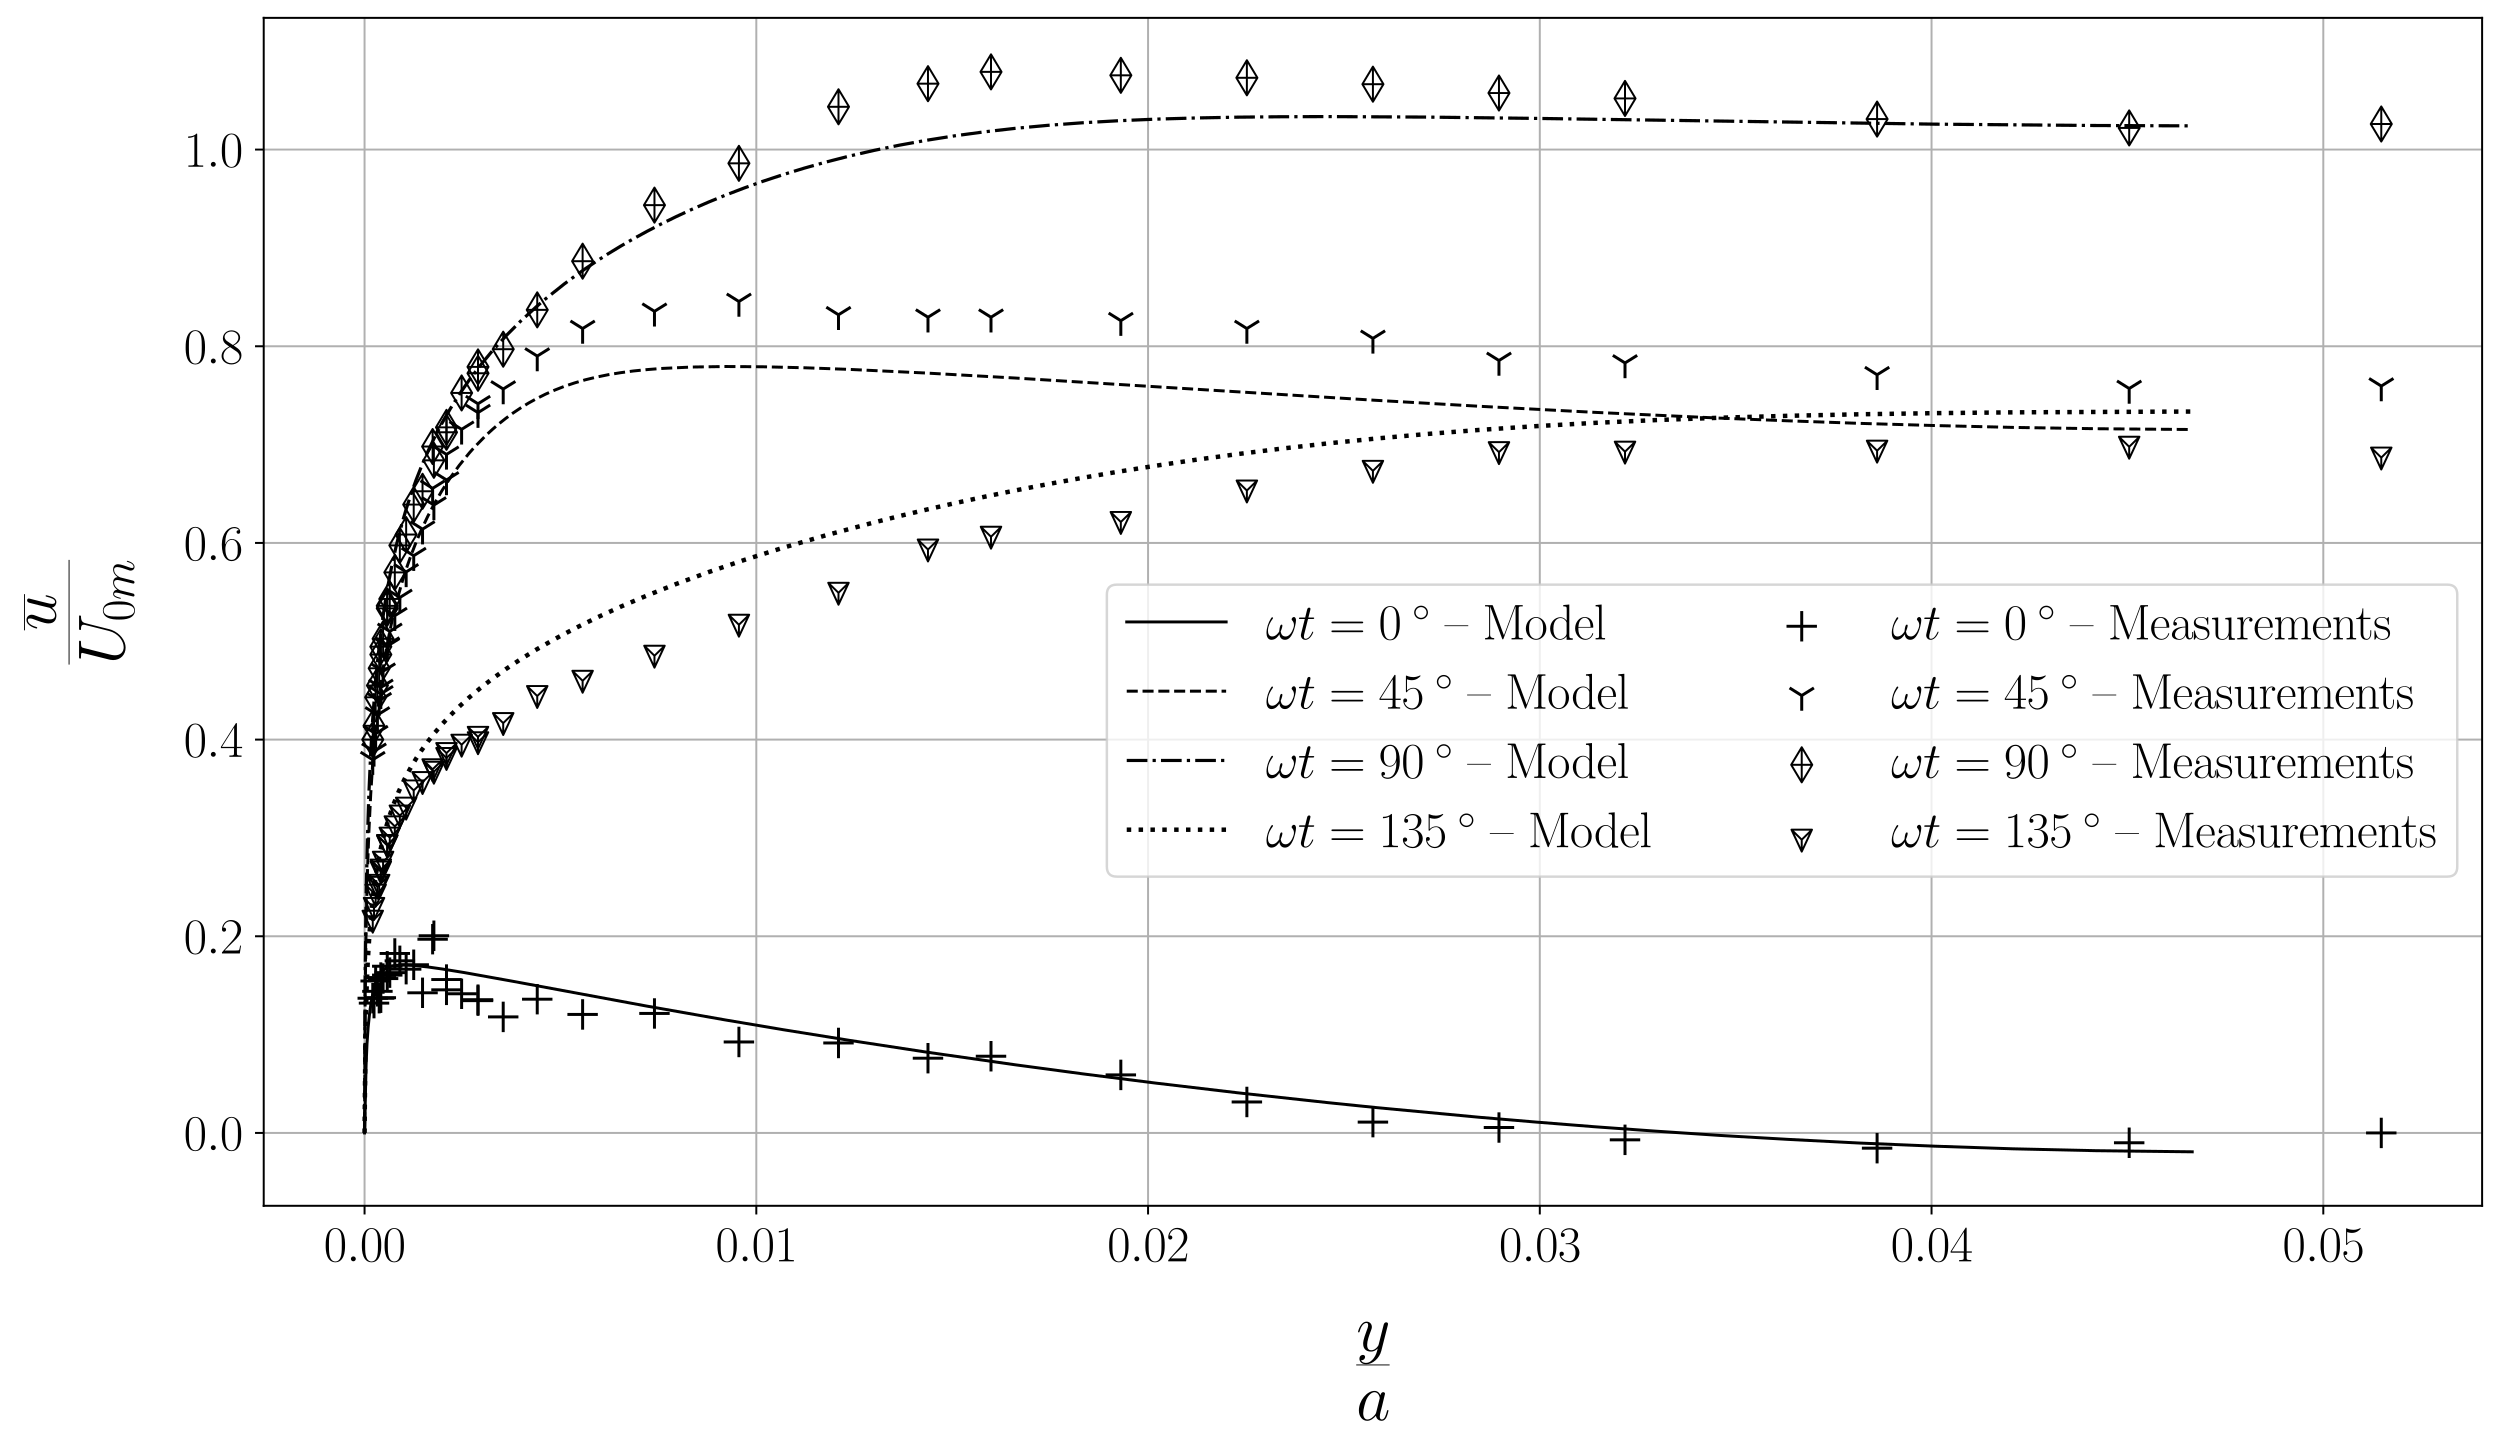 <?xml version="1.0" encoding="utf-8" standalone="no"?>
<!DOCTYPE svg PUBLIC "-//W3C//DTD SVG 1.1//EN"
  "http://www.w3.org/Graphics/SVG/1.1/DTD/svg11.dtd">
<svg xmlns:xlink="http://www.w3.org/1999/xlink" width="1006.137pt" height="578.748pt" viewBox="0 0 1006.137 578.748" xmlns="http://www.w3.org/2000/svg" version="1.1">
 <defs>
  <style type="text/css">*{stroke-linejoin: round; stroke-linecap: butt}</style>
 </defs>
 <g id="figure_1">
  <g id="patch_1">
   <path d="M 0 578.748 
L 1006.137 578.748 
L 1006.137 0 
L 0 0 
z
" style="fill: #ffffff"/>
  </g>
  <g id="axes_1">
   <g id="patch_2">
    <path d="M 106.137 485.28 
L 998.937 485.28 
L 998.937 7.2 
L 106.137 7.2 
z
" style="fill: #ffffff"/>
   </g>
   <g id="matplotlib.axis_1">
    <g id="xtick_1">
     <g id="line2d_1">
      <path d="M 146.719 485.28 
L 146.719 7.2 
" clip-path="url(#p8458f862e3)" style="fill: none; stroke: #b0b0b0; stroke-width: 0.8; stroke-linecap: square"/>
     </g>
     <g id="line2d_2">
      <defs>
       <path id="mff57712017" d="M 0 0 
L 0 3.5 
" style="stroke: #000000; stroke-width: 0.8"/>
      </defs>
      <g>
       <use xlink:href="#mff57712017" x="146.719" y="485.28" style="stroke: #000000; stroke-width: 0.8"/>
      </g>
     </g>
     <g id="text_1">
      <!-- $\mathdefault{0.00}$ -->
      <g transform="translate(130.302 507.617) scale(0.2 -0.2)">
       <defs>
        <path id="CMR17-30" d="M 2688 2025 
C 2688 2416 2682 3080 2413 3591 
C 2176 4039 1798 4198 1466 4198 
C 1158 4198 768 4058 525 3597 
C 269 3118 243 2524 243 2025 
C 243 1661 250 1106 448 619 
C 723 -39 1216 -128 1466 -128 
C 1760 -128 2208 -7 2470 600 
C 2662 1042 2688 1559 2688 2025 
z
M 1466 -26 
C 1056 -26 813 325 723 812 
C 653 1188 653 1738 653 2096 
C 653 2588 653 2997 736 3387 
C 858 3929 1216 4096 1466 4096 
C 1728 4096 2067 3923 2189 3400 
C 2272 3036 2278 2607 2278 2096 
C 2278 1680 2278 1169 2202 792 
C 2067 95 1690 -26 1466 -26 
z
" transform="scale(0.016)"/>
        <path id="CMMI12-3a" d="M 1178 307 
C 1178 492 1024 619 870 619 
C 685 619 557 466 557 313 
C 557 128 710 0 864 0 
C 1050 0 1178 153 1178 307 
z
" transform="scale(0.016)"/>
       </defs>
       <use xlink:href="#CMR17-30" transform="scale(0.996)"/>
       <use xlink:href="#CMMI12-3a" transform="translate(45.69 0) scale(0.996)"/>
       <use xlink:href="#CMR17-30" transform="translate(72.788 0) scale(0.996)"/>
       <use xlink:href="#CMR17-30" transform="translate(118.478 0) scale(0.996)"/>
      </g>
     </g>
    </g>
    <g id="xtick_2">
     <g id="line2d_3">
      <path d="M 304.379 485.28 
L 304.379 7.2 
" clip-path="url(#p8458f862e3)" style="fill: none; stroke: #b0b0b0; stroke-width: 0.8; stroke-linecap: square"/>
     </g>
     <g id="line2d_4">
      <g>
       <use xlink:href="#mff57712017" x="304.379" y="485.28" style="stroke: #000000; stroke-width: 0.8"/>
      </g>
     </g>
     <g id="text_2">
      <!-- $\mathdefault{0.01}$ -->
      <g transform="translate(287.962 507.617) scale(0.2 -0.2)">
       <defs>
        <path id="CMR17-31" d="M 1702 4058 
C 1702 4192 1696 4192 1606 4192 
C 1357 3916 979 3827 621 3827 
C 602 3827 570 3827 563 3808 
C 557 3795 557 3782 557 3648 
C 755 3648 1088 3686 1344 3839 
L 1344 461 
C 1344 236 1331 160 781 160 
L 589 160 
L 589 0 
C 896 0 1216 0 1523 0 
C 1830 0 2150 0 2458 0 
L 2458 160 
L 2266 160 
C 1715 160 1702 230 1702 458 
L 1702 4058 
z
" transform="scale(0.016)"/>
       </defs>
       <use xlink:href="#CMR17-30" transform="scale(0.996)"/>
       <use xlink:href="#CMMI12-3a" transform="translate(45.69 0) scale(0.996)"/>
       <use xlink:href="#CMR17-30" transform="translate(72.788 0) scale(0.996)"/>
       <use xlink:href="#CMR17-31" transform="translate(118.478 0) scale(0.996)"/>
      </g>
     </g>
    </g>
    <g id="xtick_3">
     <g id="line2d_5">
      <path d="M 462.04 485.28 
L 462.04 7.2 
" clip-path="url(#p8458f862e3)" style="fill: none; stroke: #b0b0b0; stroke-width: 0.8; stroke-linecap: square"/>
     </g>
     <g id="line2d_6">
      <g>
       <use xlink:href="#mff57712017" x="462.04" y="485.28" style="stroke: #000000; stroke-width: 0.8"/>
      </g>
     </g>
     <g id="text_3">
      <!-- $\mathdefault{0.02}$ -->
      <g transform="translate(445.623 507.617) scale(0.2 -0.2)">
       <defs>
        <path id="CMR17-32" d="M 2669 989 
L 2554 989 
C 2490 536 2438 459 2413 420 
C 2381 369 1920 369 1830 369 
L 602 369 
C 832 619 1280 1072 1824 1597 
C 2214 1967 2669 2402 2669 3035 
C 2669 3790 2067 4224 1395 4224 
C 691 4224 262 3604 262 3030 
C 262 2780 448 2748 525 2748 
C 589 2748 781 2787 781 3010 
C 781 3207 614 3264 525 3264 
C 486 3264 448 3258 422 3245 
C 544 3790 915 4058 1306 4058 
C 1862 4058 2227 3617 2227 3035 
C 2227 2479 1901 2000 1536 1584 
L 262 146 
L 262 0 
L 2515 0 
L 2669 989 
z
" transform="scale(0.016)"/>
       </defs>
       <use xlink:href="#CMR17-30" transform="scale(0.996)"/>
       <use xlink:href="#CMMI12-3a" transform="translate(45.69 0) scale(0.996)"/>
       <use xlink:href="#CMR17-30" transform="translate(72.788 0) scale(0.996)"/>
       <use xlink:href="#CMR17-32" transform="translate(118.478 0) scale(0.996)"/>
      </g>
     </g>
    </g>
    <g id="xtick_4">
     <g id="line2d_7">
      <path d="M 619.7 485.28 
L 619.7 7.2 
" clip-path="url(#p8458f862e3)" style="fill: none; stroke: #b0b0b0; stroke-width: 0.8; stroke-linecap: square"/>
     </g>
     <g id="line2d_8">
      <g>
       <use xlink:href="#mff57712017" x="619.7" y="485.28" style="stroke: #000000; stroke-width: 0.8"/>
      </g>
     </g>
     <g id="text_4">
      <!-- $\mathdefault{0.03}$ -->
      <g transform="translate(603.283 507.617) scale(0.2 -0.2)">
       <defs>
        <path id="CMR17-33" d="M 1414 2157 
C 1984 2157 2234 1662 2234 1090 
C 2234 320 1824 25 1453 25 
C 1114 25 563 194 390 693 
C 422 680 454 680 486 680 
C 640 680 755 782 755 948 
C 755 1133 614 1216 486 1216 
C 378 1216 211 1165 211 926 
C 211 335 787 -128 1466 -128 
C 2176 -128 2720 430 2720 1085 
C 2720 1707 2208 2157 1600 2227 
C 2086 2328 2554 2756 2554 3329 
C 2554 3820 2048 4179 1472 4179 
C 890 4179 378 3829 378 3329 
C 378 3110 544 3072 627 3072 
C 762 3072 877 3155 877 3321 
C 877 3486 762 3569 627 3569 
C 602 3569 570 3569 544 3557 
C 730 3959 1235 4032 1459 4032 
C 1683 4032 2106 3925 2106 3320 
C 2106 3143 2080 2828 1862 2550 
C 1670 2304 1453 2304 1242 2284 
C 1210 2284 1062 2269 1037 2269 
C 992 2263 966 2257 966 2208 
C 966 2163 973 2157 1101 2157 
L 1414 2157 
z
" transform="scale(0.016)"/>
       </defs>
       <use xlink:href="#CMR17-30" transform="scale(0.996)"/>
       <use xlink:href="#CMMI12-3a" transform="translate(45.69 0) scale(0.996)"/>
       <use xlink:href="#CMR17-30" transform="translate(72.788 0) scale(0.996)"/>
       <use xlink:href="#CMR17-33" transform="translate(118.478 0) scale(0.996)"/>
      </g>
     </g>
    </g>
    <g id="xtick_5">
     <g id="line2d_9">
      <path d="M 777.36 485.28 
L 777.36 7.2 
" clip-path="url(#p8458f862e3)" style="fill: none; stroke: #b0b0b0; stroke-width: 0.8; stroke-linecap: square"/>
     </g>
     <g id="line2d_10">
      <g>
       <use xlink:href="#mff57712017" x="777.36" y="485.28" style="stroke: #000000; stroke-width: 0.8"/>
      </g>
     </g>
     <g id="text_5">
      <!-- $\mathdefault{0.04}$ -->
      <g transform="translate(760.943 507.617) scale(0.2 -0.2)">
       <defs>
        <path id="CMR17-34" d="M 2150 4122 
C 2150 4256 2144 4256 2029 4256 
L 128 1254 
L 128 1088 
L 1779 1088 
L 1779 457 
C 1779 224 1766 160 1318 160 
L 1197 160 
L 1197 0 
C 1402 0 1747 0 1965 0 
C 2182 0 2528 0 2733 0 
L 2733 160 
L 2611 160 
C 2163 160 2150 224 2150 457 
L 2150 1088 
L 2803 1088 
L 2803 1254 
L 2150 1254 
L 2150 4122 
z
M 1798 3703 
L 1798 1254 
L 256 1254 
L 1798 3703 
z
" transform="scale(0.016)"/>
       </defs>
       <use xlink:href="#CMR17-30" transform="scale(0.996)"/>
       <use xlink:href="#CMMI12-3a" transform="translate(45.69 0) scale(0.996)"/>
       <use xlink:href="#CMR17-30" transform="translate(72.788 0) scale(0.996)"/>
       <use xlink:href="#CMR17-34" transform="translate(118.478 0) scale(0.996)"/>
      </g>
     </g>
    </g>
    <g id="xtick_6">
     <g id="line2d_11">
      <path d="M 935.021 485.28 
L 935.021 7.2 
" clip-path="url(#p8458f862e3)" style="fill: none; stroke: #b0b0b0; stroke-width: 0.8; stroke-linecap: square"/>
     </g>
     <g id="line2d_12">
      <g>
       <use xlink:href="#mff57712017" x="935.021" y="485.28" style="stroke: #000000; stroke-width: 0.8"/>
      </g>
     </g>
     <g id="text_6">
      <!-- $\mathdefault{0.05}$ -->
      <g transform="translate(918.604 507.617) scale(0.2 -0.2)">
       <defs>
        <path id="CMR17-35" d="M 730 3692 
C 794 3666 1056 3584 1325 3584 
C 1920 3584 2246 3911 2432 4100 
C 2432 4157 2432 4192 2394 4192 
C 2387 4192 2374 4192 2323 4163 
C 2099 4058 1837 3973 1517 3973 
C 1325 3973 1037 3999 723 4139 
C 653 4171 640 4171 634 4171 
C 602 4171 595 4164 595 4037 
L 595 2203 
C 595 2089 595 2057 659 2057 
C 691 2057 704 2070 736 2114 
C 941 2401 1222 2522 1542 2522 
C 1766 2522 2246 2382 2246 1289 
C 2246 1085 2246 715 2054 421 
C 1894 159 1645 25 1370 25 
C 947 25 518 320 403 814 
C 429 807 480 795 506 795 
C 589 795 749 840 749 1038 
C 749 1210 627 1280 506 1280 
C 358 1280 262 1190 262 1011 
C 262 454 704 -128 1382 -128 
C 2042 -128 2669 440 2669 1264 
C 2669 2030 2170 2624 1549 2624 
C 1222 2624 947 2503 730 2274 
L 730 3692 
z
" transform="scale(0.016)"/>
       </defs>
       <use xlink:href="#CMR17-30" transform="scale(0.996)"/>
       <use xlink:href="#CMMI12-3a" transform="translate(45.69 0) scale(0.996)"/>
       <use xlink:href="#CMR17-30" transform="translate(72.788 0) scale(0.996)"/>
       <use xlink:href="#CMR17-35" transform="translate(118.478 0) scale(0.996)"/>
      </g>
     </g>
    </g>
    <g id="text_7">
     <!-- $\frac{y}{a}$ -->
     <g transform="translate(545.816 558.665) scale(0.375 -0.375)">
      <defs>
       <path id="CMMI12-79" d="M 1683 -700 
C 1510 -939 1261 -1152 947 -1152 
C 870 -1152 563 -1152 467 -889 
C 486 -895 518 -895 531 -895 
C 723 -895 851 -729 851 -582 
C 851 -435 730 -384 634 -384 
C 531 -384 307 -458 307 -759 
C 307 -1071 582 -1286 947 -1286 
C 1587 -1286 2234 -700 2413 6 
L 3040 2485 
C 3046 2517 3059 2556 3059 2594 
C 3059 2689 2982 2753 2886 2753 
C 2829 2753 2694 2727 2643 2535 
L 2170 658 
C 2138 543 2138 530 2086 460 
C 1958 281 1747 64 1440 64 
C 1082 64 1050 415 1050 588 
C 1050 952 1222 1443 1395 1903 
C 1466 2088 1504 2178 1504 2305 
C 1504 2574 1312 2816 998 2816 
C 410 2816 173 1890 173 1839 
C 173 1814 198 1782 243 1782 
C 301 1782 307 1807 333 1897 
C 486 2433 730 2689 979 2689 
C 1037 2689 1146 2689 1146 2478 
C 1146 2312 1075 2127 979 1884 
C 666 1047 666 837 666 683 
C 666 77 1101 -64 1421 -64 
C 1606 -64 1837 -6 2061 230 
L 2067 224 
C 1971 -147 1907 -392 1683 -700 
z
" transform="scale(0.016)"/>
       <path id="CMMI12-61" d="M 1926 760 
C 1894 651 1894 639 1805 517 
C 1664 338 1382 64 1082 64 
C 819 64 672 300 672 677 
C 672 1028 870 1743 992 2012 
C 1210 2459 1510 2689 1760 2689 
C 2182 2689 2266 2165 2266 2114 
C 2266 2108 2246 2024 2240 2012 
L 1926 760 
z
M 2336 2395 
C 2266 2561 2093 2816 1760 2816 
C 1037 2816 256 1884 256 939 
C 256 307 627 -64 1062 -64 
C 1414 -64 1715 211 1894 422 
C 1958 45 2259 -64 2451 -64 
C 2643 -64 2797 51 2912 281 
C 3014 498 3104 888 3104 913 
C 3104 945 3078 971 3040 971 
C 2982 971 2976 939 2950 843 
C 2854 466 2733 64 2470 64 
C 2285 64 2272 230 2272 358 
C 2272 505 2291 575 2349 824 
C 2394 984 2426 1124 2477 1309 
C 2714 2267 2771 2497 2771 2535 
C 2771 2625 2701 2695 2605 2695 
C 2400 2695 2349 2472 2336 2395 
z
" transform="scale(0.016)"/>
      </defs>
      <use xlink:href="#CMMI12-79" transform="translate(0.024 39.954) scale(0.697)"/>
      <use xlink:href="#CMMI12-61" transform="translate(0 -34.355) scale(0.697)"/>
      <path d="M 0 24.411 
L 35.845 24.411 
L 35.845 25.402 
L 0 25.402 
L 0 24.411 
z
"/>
     </g>
    </g>
   </g>
   <g id="matplotlib.axis_2">
    <g id="ytick_1">
     <g id="line2d_13">
      <path d="M 106.137 455.955 
L 998.937 455.955 
" clip-path="url(#p8458f862e3)" style="fill: none; stroke: #b0b0b0; stroke-width: 0.8; stroke-linecap: square"/>
     </g>
     <g id="line2d_14">
      <defs>
       <path id="m4364240b13" d="M 0 0 
L -3.5 0 
" style="stroke: #000000; stroke-width: 0.8"/>
      </defs>
      <g>
       <use xlink:href="#m4364240b13" x="106.137" y="455.955" style="stroke: #000000; stroke-width: 0.8"/>
      </g>
     </g>
     <g id="text_8">
      <!-- $\mathdefault{0.0}$ -->
      <g transform="translate(73.941 462.873) scale(0.2 -0.2)">
       <use xlink:href="#CMR17-30" transform="scale(0.996)"/>
       <use xlink:href="#CMMI12-3a" transform="translate(45.69 0) scale(0.996)"/>
       <use xlink:href="#CMR17-30" transform="translate(72.788 0) scale(0.996)"/>
      </g>
     </g>
    </g>
    <g id="ytick_2">
     <g id="line2d_15">
      <path d="M 106.137 376.803 
L 998.937 376.803 
" clip-path="url(#p8458f862e3)" style="fill: none; stroke: #b0b0b0; stroke-width: 0.8; stroke-linecap: square"/>
     </g>
     <g id="line2d_16">
      <g>
       <use xlink:href="#m4364240b13" x="106.137" y="376.803" style="stroke: #000000; stroke-width: 0.8"/>
      </g>
     </g>
     <g id="text_9">
      <!-- $\mathdefault{0.2}$ -->
      <g transform="translate(73.941 383.721) scale(0.2 -0.2)">
       <use xlink:href="#CMR17-30" transform="scale(0.996)"/>
       <use xlink:href="#CMMI12-3a" transform="translate(45.69 0) scale(0.996)"/>
       <use xlink:href="#CMR17-32" transform="translate(72.788 0) scale(0.996)"/>
      </g>
     </g>
    </g>
    <g id="ytick_3">
     <g id="line2d_17">
      <path d="M 106.137 297.651 
L 998.937 297.651 
" clip-path="url(#p8458f862e3)" style="fill: none; stroke: #b0b0b0; stroke-width: 0.8; stroke-linecap: square"/>
     </g>
     <g id="line2d_18">
      <g>
       <use xlink:href="#m4364240b13" x="106.137" y="297.651" style="stroke: #000000; stroke-width: 0.8"/>
      </g>
     </g>
     <g id="text_10">
      <!-- $\mathdefault{0.4}$ -->
      <g transform="translate(73.941 304.57) scale(0.2 -0.2)">
       <use xlink:href="#CMR17-30" transform="scale(0.996)"/>
       <use xlink:href="#CMMI12-3a" transform="translate(45.69 0) scale(0.996)"/>
       <use xlink:href="#CMR17-34" transform="translate(72.788 0) scale(0.996)"/>
      </g>
     </g>
    </g>
    <g id="ytick_4">
     <g id="line2d_19">
      <path d="M 106.137 218.499 
L 998.937 218.499 
" clip-path="url(#p8458f862e3)" style="fill: none; stroke: #b0b0b0; stroke-width: 0.8; stroke-linecap: square"/>
     </g>
     <g id="line2d_20">
      <g>
       <use xlink:href="#m4364240b13" x="106.137" y="218.499" style="stroke: #000000; stroke-width: 0.8"/>
      </g>
     </g>
     <g id="text_11">
      <!-- $\mathdefault{0.6}$ -->
      <g transform="translate(73.941 225.418) scale(0.2 -0.2)">
       <defs>
        <path id="CMR17-36" d="M 678 2176 
C 678 3690 1395 4032 1811 4032 
C 1946 4032 2272 4009 2400 3776 
C 2298 3776 2106 3776 2106 3553 
C 2106 3381 2246 3323 2336 3323 
C 2394 3323 2566 3348 2566 3560 
C 2566 3954 2246 4179 1805 4179 
C 1043 4179 243 3390 243 1984 
C 243 253 966 -128 1478 -128 
C 2099 -128 2688 427 2688 1283 
C 2688 2081 2170 2662 1517 2662 
C 1126 2662 838 2407 678 1960 
L 678 2176 
z
M 1478 25 
C 691 25 691 1200 691 1436 
C 691 1896 909 2560 1504 2560 
C 1613 2560 1926 2560 2138 2120 
C 2253 1870 2253 1609 2253 1289 
C 2253 944 2253 690 2118 434 
C 1978 171 1773 25 1478 25 
z
" transform="scale(0.016)"/>
       </defs>
       <use xlink:href="#CMR17-30" transform="scale(0.996)"/>
       <use xlink:href="#CMMI12-3a" transform="translate(45.69 0) scale(0.996)"/>
       <use xlink:href="#CMR17-36" transform="translate(72.788 0) scale(0.996)"/>
      </g>
     </g>
    </g>
    <g id="ytick_5">
     <g id="line2d_21">
      <path d="M 106.137 139.348 
L 998.937 139.348 
" clip-path="url(#p8458f862e3)" style="fill: none; stroke: #b0b0b0; stroke-width: 0.8; stroke-linecap: square"/>
     </g>
     <g id="line2d_22">
      <g>
       <use xlink:href="#m4364240b13" x="106.137" y="139.348" style="stroke: #000000; stroke-width: 0.8"/>
      </g>
     </g>
     <g id="text_12">
      <!-- $\mathdefault{0.8}$ -->
      <g transform="translate(73.941 146.266) scale(0.2 -0.2)">
       <defs>
        <path id="CMR17-38" d="M 1741 2264 
C 2144 2467 2554 2773 2554 3263 
C 2554 3841 1990 4179 1472 4179 
C 890 4179 378 3759 378 3180 
C 378 3021 416 2747 666 2505 
C 730 2442 998 2251 1171 2130 
C 883 1983 211 1634 211 934 
C 211 279 838 -128 1459 -128 
C 2144 -128 2720 362 2720 1010 
C 2720 1590 2330 1857 2074 2029 
L 1741 2264 
z
M 902 2822 
C 851 2854 595 3051 595 3351 
C 595 3739 998 4032 1459 4032 
C 1965 4032 2336 3676 2336 3262 
C 2336 2669 1670 2331 1638 2331 
C 1632 2331 1626 2331 1574 2370 
L 902 2822 
z
M 2080 1519 
C 2176 1449 2483 1240 2483 851 
C 2483 381 2010 25 1472 25 
C 890 25 448 438 448 940 
C 448 1443 838 1862 1280 2060 
L 2080 1519 
z
" transform="scale(0.016)"/>
       </defs>
       <use xlink:href="#CMR17-30" transform="scale(0.996)"/>
       <use xlink:href="#CMMI12-3a" transform="translate(45.69 0) scale(0.996)"/>
       <use xlink:href="#CMR17-38" transform="translate(72.788 0) scale(0.996)"/>
      </g>
     </g>
    </g>
    <g id="ytick_6">
     <g id="line2d_23">
      <path d="M 106.137 60.196 
L 998.937 60.196 
" clip-path="url(#p8458f862e3)" style="fill: none; stroke: #b0b0b0; stroke-width: 0.8; stroke-linecap: square"/>
     </g>
     <g id="line2d_24">
      <g>
       <use xlink:href="#m4364240b13" x="106.137" y="60.196" style="stroke: #000000; stroke-width: 0.8"/>
      </g>
     </g>
     <g id="text_13">
      <!-- $\mathdefault{1.0}$ -->
      <g transform="translate(73.941 67.114) scale(0.2 -0.2)">
       <use xlink:href="#CMR17-31" transform="scale(0.996)"/>
       <use xlink:href="#CMMI12-3a" transform="translate(45.69 0) scale(0.996)"/>
       <use xlink:href="#CMR17-30" transform="translate(72.788 0) scale(0.996)"/>
      </g>
     </g>
    </g>
    <g id="text_14">
     <!-- $\frac{\overline{u}}{U_{0m}}$ -->
     <g transform="translate(37.135 267.468) rotate(-90) scale(0.375 -0.375)">
      <defs>
       <path id="CMMI12-75" d="M 2182 370 
C 2266 13 2573 -64 2726 -64 
C 2931 -64 3085 70 3187 287 
C 3296 517 3379 894 3379 913 
C 3379 945 3354 971 3315 971 
C 3258 971 3251 939 3226 843 
C 3110 402 2995 64 2739 64 
C 2547 64 2547 275 2547 358 
C 2547 505 2566 568 2630 837 
C 2675 1009 2720 1181 2758 1360 
L 3021 2401 
C 3066 2561 3066 2574 3066 2593 
C 3066 2689 2989 2753 2893 2753 
C 2707 2753 2662 2593 2624 2433 
C 2560 2184 2214 811 2170 588 
C 2163 588 1914 64 1446 64 
C 1114 64 1050 351 1050 588 
C 1050 952 1229 1462 1395 1890 
C 1472 2095 1504 2178 1504 2305 
C 1504 2580 1306 2816 998 2816 
C 410 2816 173 1890 173 1839 
C 173 1814 198 1782 243 1782 
C 301 1782 307 1807 333 1896 
C 486 2441 736 2682 979 2682 
C 1043 2682 1146 2682 1146 2478 
C 1146 2312 1075 2127 979 1884 
C 698 1124 666 881 666 690 
C 666 38 1158 -64 1421 -64 
C 1830 -64 2054 217 2182 370 
z
" transform="scale(0.016)"/>
       <path id="CMMI12-55" d="M 3238 1474 
C 3014 581 2272 57 1670 57 
C 1210 57 896 363 896 891 
C 896 916 896 1107 966 1387 
L 1594 3887 
C 1651 4103 1664 4167 2118 4167 
C 2234 4167 2298 4167 2298 4282 
C 2298 4352 2240 4352 2202 4352 
C 2086 4352 1952 4352 1830 4352 
L 1075 4352 
C 954 4352 819 4352 698 4352 
C 653 4352 576 4352 576 4231 
C 576 4167 621 4167 742 4167 
C 1126 4167 1126 4116 1126 4046 
C 1126 4008 1082 3824 1050 3715 
L 493 1488 
C 474 1418 435 1246 435 1075 
C 435 374 941 -128 1638 -128 
C 2285 -128 3002 384 3328 1197 
C 3373 1305 3430 1530 3469 1702 
C 3533 1933 3667 2496 3712 2662 
L 3955 3623 
C 4038 3956 4090 4167 4653 4167 
C 4704 4173 4730 4224 4730 4282 
C 4730 4352 4672 4352 4646 4352 
C 4557 4352 4442 4352 4352 4352 
L 4051 4352 
C 3654 4352 3450 4352 3443 4352 
C 3405 4352 3328 4352 3328 4231 
C 3328 4167 3379 4167 3424 4167 
C 3808 4167 3834 4020 3834 3905 
C 3834 3848 3834 3828 3808 3739 
L 3238 1474 
z
" transform="scale(0.016)"/>
       <path id="CMMI12-6d" d="M 1318 1871 
C 1331 1910 1491 2229 1728 2433 
C 1894 2586 2112 2689 2362 2689 
C 2618 2689 2707 2497 2707 2242 
C 2707 2203 2707 2076 2630 1775 
L 2470 1118 
C 2419 926 2298 453 2285 383 
C 2259 287 2221 121 2221 96 
C 2221 6 2291 -64 2387 -64 
C 2579 -64 2611 83 2669 313 
L 3053 1839 
C 3066 1890 3398 2689 4102 2689 
C 4358 2689 4448 2497 4448 2242 
C 4448 1884 4198 1188 4058 805 
C 4000 651 3968 568 3968 453 
C 3968 166 4166 -64 4474 -64 
C 5069 -64 5293 875 5293 913 
C 5293 945 5267 971 5229 971 
C 5171 971 5165 952 5133 843 
C 4986 332 4749 64 4493 64 
C 4429 64 4326 64 4326 269 
C 4326 436 4403 640 4429 710 
C 4544 1018 4832 1773 4832 2145 
C 4832 2528 4608 2816 4122 2816 
C 3693 2816 3347 2574 3091 2197 
C 3072 2542 2861 2816 2381 2816 
C 1811 2816 1510 2415 1395 2255 
C 1376 2618 1114 2816 832 2816 
C 646 2816 499 2727 378 2484 
C 262 2254 173 1865 173 1839 
C 173 1814 198 1782 243 1782 
C 294 1782 301 1788 339 1935 
C 435 2312 557 2689 813 2689 
C 960 2689 1011 2586 1011 2395 
C 1011 2254 947 2005 902 1807 
L 723 1118 
C 698 996 627 709 595 594 
C 550 428 480 128 480 96 
C 480 6 550 -64 646 -64 
C 723 -64 813 -26 864 70 
C 877 102 934 326 966 453 
L 1107 1028 
L 1318 1871 
z
" transform="scale(0.016)"/>
      </defs>
      <use xlink:href="#CMMI12-75" transform="translate(36.76 39.226) scale(0.697)"/>
      <use xlink:href="#CMMI12-55" transform="translate(0 -34.355) scale(0.697)"/>
      <use xlink:href="#CMR17-30" transform="translate(46.376 -44.816) scale(0.498)"/>
      <use xlink:href="#CMMI12-6d" transform="translate(69.222 -44.816) scale(0.498)"/>
      <path d="M 36.76 72.227 
L 75.624 72.227 
L 75.624 73.218 
L 36.76 73.218 
L 36.76 72.227 
z
"/>
      <path d="M 0 24.411 
L 112.383 24.411 
L 112.383 25.402 
L 0 25.402 
L 0 24.411 
z
"/>
     </g>
    </g>
   </g>
   <g id="line2d_25">
    <path d="M 146.719 455.955 
L 147.333 428.614 
L 147.705 419.968 
L 148.158 413.455 
L 148.708 408.068 
L 149.376 403.359 
L 150.189 399.206 
L 150.912 396.466 
L 151.748 394.172 
L 152.378 392.871 
L 153.072 391.769 
L 153.838 390.858 
L 154.681 390.123 
L 155.612 389.544 
L 156.637 389.101 
L 157.768 388.775 
L 159.685 388.465 
L 162.72 388.356 
L 166.408 388.539 
L 172.156 389.157 
L 177.878 389.963 
L 186.794 391.406 
L 206.46 394.939 
L 260.356 404.919 
L 292.059 410.505 
L 315.144 414.399 
L 341.867 418.695 
L 372.803 423.421 
L 408.615 428.534 
L 435.574 432.155 
L 465.296 435.919 
L 498.064 439.795 
L 534.191 443.741 
L 553.62 445.732 
L 595.442 449.658 
L 617.934 451.566 
L 641.55 453.45 
L 666.347 455.24 
L 692.384 456.97 
L 719.723 458.554 
L 748.429 460.026 
L 778.57 461.281 
L 810.219 462.348 
L 843.449 463.096 
L 882.264 463.549 
L 882.264 463.549 
" clip-path="url(#p8458f862e3)" style="fill: none; stroke: #000000; stroke-width: 1.2; stroke-linecap: square"/>
   </g>
   <g id="line2d_26">
    <path d="M 146.719 455.955 
L 146.959 401.459 
L 147.333 373.168 
L 147.81 352.998 
L 148.419 335.57 
L 149.197 319.647 
L 149.971 307.639 
L 150.912 296.094 
L 152.055 284.887 
L 153.446 273.927 
L 154.681 265.829 
L 156.112 257.796 
L 157.768 249.826 
L 159.685 241.885 
L 161.905 233.982 
L 163.576 228.722 
L 165.418 223.471 
L 167.448 218.229 
L 169.687 213 
L 172.156 207.786 
L 174.877 202.596 
L 177.878 197.438 
L 181.186 192.327 
L 184.833 187.281 
L 188.853 182.325 
L 191.016 179.882 
L 195.67 175.124 
L 198.174 172.822 
L 200.802 170.555 
L 203.562 168.369 
L 206.46 166.234 
L 209.502 164.197 
L 212.697 162.229 
L 216.052 160.379 
L 219.574 158.617 
L 223.273 156.993 
L 227.156 155.474 
L 231.234 154.11 
L 235.515 152.862 
L 240.011 151.777 
L 244.731 150.81 
L 249.687 150.002 
L 254.891 149.305 
L 260.356 148.752 
L 266.093 148.296 
L 278.443 147.716 
L 292.059 147.504 
L 307.07 147.611 
L 323.621 148.005 
L 341.867 148.666 
L 372.803 150.138 
L 408.615 152.142 
L 481.28 156.647 
L 553.62 161.102 
L 595.442 163.509 
L 641.55 165.94 
L 692.384 168.285 
L 719.723 169.364 
L 748.429 170.384 
L 778.57 171.258 
L 810.219 172.011 
L 843.449 172.538 
L 882.264 172.861 
L 882.264 172.861 
" clip-path="url(#p8458f862e3)" style="fill: none; stroke-dasharray: 4.44,1.92; stroke-dashoffset: 0; stroke: #000000; stroke-width: 1.2"/>
   </g>
   <g id="line2d_27">
    <path d="M 146.719 455.955 
L 146.959 393.029 
L 147.333 362.124 
L 147.81 339.701 
L 148.419 320.406 
L 149.197 302.917 
L 149.971 289.802 
L 150.912 277.243 
L 152.055 265.094 
L 153.446 253.246 
L 154.681 244.506 
L 156.112 235.854 
L 157.768 227.271 
L 159.685 218.728 
L 161.905 210.214 
L 163.576 204.541 
L 165.418 198.867 
L 167.448 193.187 
L 169.687 187.496 
L 172.156 181.791 
L 174.877 176.068 
L 177.878 170.323 
L 181.186 164.552 
L 184.833 158.753 
L 188.853 152.924 
L 193.286 147.062 
L 198.174 141.165 
L 203.562 135.234 
L 209.502 129.27 
L 216.052 123.274 
L 219.574 120.263 
L 227.156 114.231 
L 231.234 111.212 
L 235.515 108.186 
L 240.011 105.165 
L 244.731 102.141 
L 249.687 99.128 
L 254.891 96.117 
L 260.356 93.125 
L 266.093 90.142 
L 272.117 87.188 
L 278.443 84.254 
L 285.085 81.361 
L 292.059 78.502 
L 299.382 75.701 
L 307.07 72.951 
L 315.144 70.281 
L 323.621 67.685 
L 332.521 65.193 
L 341.867 62.803 
L 351.68 60.548 
L 361.984 58.424 
L 372.803 56.468 
L 384.163 54.671 
L 396.091 53.07 
L 408.615 51.649 
L 421.766 50.439 
L 435.574 49.415 
L 450.072 48.595 
L 465.296 47.946 
L 481.28 47.479 
L 498.064 47.155 
L 515.687 46.983 
L 534.191 46.921 
L 574.021 47.124 
L 617.934 47.648 
L 778.57 49.966 
L 843.449 50.513 
L 882.264 50.655 
L 882.264 50.655 
" clip-path="url(#p8458f862e3)" style="fill: none; stroke-dasharray: 8.32,2.08,1.3,2.08; stroke-dashoffset: 0; stroke: #000000; stroke-width: 1.3"/>
   </g>
   <g id="line2d_28">
    <path d="M 146.719 455.955 
L 147.098 415.271 
L 147.51 398.724 
L 148.036 386.349 
L 148.708 375.525 
L 149.565 365.591 
L 150.418 358.095 
L 151.456 350.897 
L 152.717 343.919 
L 153.838 338.793 
L 155.135 333.731 
L 156.637 328.713 
L 158.376 323.718 
L 160.389 318.729 
L 162.72 313.728 
L 165.418 308.697 
L 167.448 305.319 
L 169.687 301.915 
L 172.156 298.481 
L 174.877 295.012 
L 177.878 291.501 
L 181.186 287.945 
L 184.833 284.337 
L 188.853 280.673 
L 193.286 276.947 
L 198.174 273.152 
L 203.562 269.284 
L 209.502 265.336 
L 216.052 261.304 
L 223.273 257.18 
L 231.234 252.961 
L 240.011 248.64 
L 249.687 244.213 
L 260.356 239.677 
L 272.117 235.031 
L 285.085 230.274 
L 299.382 225.411 
L 315.144 220.447 
L 332.521 215.396 
L 351.68 210.276 
L 361.984 207.698 
L 372.803 205.114 
L 384.163 202.529 
L 396.091 199.949 
L 408.615 197.381 
L 421.766 194.833 
L 435.574 192.314 
L 450.072 189.834 
L 465.296 187.405 
L 481.28 185.039 
L 498.064 182.752 
L 515.687 180.556 
L 534.191 178.47 
L 553.62 176.507 
L 574.021 174.686 
L 595.442 173.02 
L 617.934 171.523 
L 641.55 170.203 
L 666.347 169.068 
L 692.384 168.115 
L 719.723 167.341 
L 748.429 166.73 
L 778.57 166.275 
L 810.219 165.949 
L 878.341 165.641 
L 882.264 165.641 
L 882.264 165.641 
" clip-path="url(#p8458f862e3)" style="fill: none; stroke-dasharray: 1.8,2.97; stroke-dashoffset: 0; stroke: #000000; stroke-width: 1.8"/>
   </g>
   <g id="PathCollection_1">
    <defs>
     <path id="m2fe5c49758" d="M -6.124 0 
L 6.124 0 
M 0 6.124 
L 0 -6.124 
" style="stroke: #000000; stroke-width: 1.2"/>
    </defs>
    <g clip-path="url(#p8458f862e3)">
     <use xlink:href="#m2fe5c49758" x="150.016" y="401.736" style="stroke: #000000; stroke-width: 1.2"/>
     <use xlink:href="#m2fe5c49758" x="150.523" y="403.714" style="stroke: #000000; stroke-width: 1.2"/>
     <use xlink:href="#m2fe5c49758" x="151.183" y="394.81" style="stroke: #000000; stroke-width: 1.2"/>
     <use xlink:href="#m2fe5c49758" x="151.893" y="398.965" style="stroke: #000000; stroke-width: 1.2"/>
     <use xlink:href="#m2fe5c49758" x="152.603" y="401.736" style="stroke: #000000; stroke-width: 1.2"/>
     <use xlink:href="#m2fe5c49758" x="153.263" y="401.538" style="stroke: #000000; stroke-width: 1.2"/>
     <use xlink:href="#m2fe5c49758" x="153.263" y="393.425" style="stroke: #000000; stroke-width: 1.2"/>
     <use xlink:href="#m2fe5c49758" x="154.176" y="393.821" style="stroke: #000000; stroke-width: 1.2"/>
     <use xlink:href="#m2fe5c49758" x="155.85" y="392.435" style="stroke: #000000; stroke-width: 1.2"/>
     <use xlink:href="#m2fe5c49758" x="155.85" y="388.874" style="stroke: #000000; stroke-width: 1.2"/>
     <use xlink:href="#m2fe5c49758" x="156.864" y="391.446" style="stroke: #000000; stroke-width: 1.2"/>
     <use xlink:href="#m2fe5c49758" x="158.893" y="383.729" style="stroke: #000000; stroke-width: 1.2"/>
     <use xlink:href="#m2fe5c49758" x="160.922" y="386.697" style="stroke: #000000; stroke-width: 1.2"/>
     <use xlink:href="#m2fe5c49758" x="163.459" y="390.061" style="stroke: #000000; stroke-width: 1.2"/>
     <use xlink:href="#m2fe5c49758" x="166.502" y="388.28" style="stroke: #000000; stroke-width: 1.2"/>
     <use xlink:href="#m2fe5c49758" x="170.053" y="399.559" style="stroke: #000000; stroke-width: 1.2"/>
     <use xlink:href="#m2fe5c49758" x="174.112" y="377.99" style="stroke: #000000; stroke-width: 1.2"/>
     <use xlink:href="#m2fe5c49758" x="174.619" y="376.605" style="stroke: #000000; stroke-width: 1.2"/>
     <use xlink:href="#m2fe5c49758" x="179.692" y="394.216" style="stroke: #000000; stroke-width: 1.2"/>
     <use xlink:href="#m2fe5c49758" x="179.692" y="398.372" style="stroke: #000000; stroke-width: 1.2"/>
     <use xlink:href="#m2fe5c49758" x="185.779" y="399.955" style="stroke: #000000; stroke-width: 1.2"/>
     <use xlink:href="#m2fe5c49758" x="192.373" y="402.725" style="stroke: #000000; stroke-width: 1.2"/>
     <use xlink:href="#m2fe5c49758" x="192.373" y="402.329" style="stroke: #000000; stroke-width: 1.2"/>
     <use xlink:href="#m2fe5c49758" x="202.519" y="409.255" style="stroke: #000000; stroke-width: 1.2"/>
     <use xlink:href="#m2fe5c49758" x="216.215" y="402.131" style="stroke: #000000; stroke-width: 1.2"/>
     <use xlink:href="#m2fe5c49758" x="234.477" y="408.266" style="stroke: #000000; stroke-width: 1.2"/>
     <use xlink:href="#m2fe5c49758" x="263.392" y="407.87" style="stroke: #000000; stroke-width: 1.2"/>
     <use xlink:href="#m2fe5c49758" x="297.379" y="419.347" style="stroke: #000000; stroke-width: 1.2"/>
     <use xlink:href="#m2fe5c49758" x="337.453" y="419.743" style="stroke: #000000; stroke-width: 1.2"/>
     <use xlink:href="#m2fe5c49758" x="373.47" y="425.877" style="stroke: #000000; stroke-width: 1.2"/>
     <use xlink:href="#m2fe5c49758" x="398.833" y="425.085" style="stroke: #000000; stroke-width: 1.2"/>
     <use xlink:href="#m2fe5c49758" x="451.082" y="432.605" style="stroke: #000000; stroke-width: 1.2"/>
     <use xlink:href="#m2fe5c49758" x="501.81" y="443.488" style="stroke: #000000; stroke-width: 1.2"/>
     <use xlink:href="#m2fe5c49758" x="552.537" y="451.601" style="stroke: #000000; stroke-width: 1.2"/>
     <use xlink:href="#m2fe5c49758" x="603.264" y="453.778" style="stroke: #000000; stroke-width: 1.2"/>
     <use xlink:href="#m2fe5c49758" x="653.992" y="458.725" style="stroke: #000000; stroke-width: 1.2"/>
     <use xlink:href="#m2fe5c49758" x="755.446" y="462.089" style="stroke: #000000; stroke-width: 1.2"/>
     <use xlink:href="#m2fe5c49758" x="856.901" y="459.912" style="stroke: #000000; stroke-width: 1.2"/>
     <use xlink:href="#m2fe5c49758" x="958.355" y="455.955" style="stroke: #000000; stroke-width: 1.2"/>
    </g>
   </g>
   <g id="PathCollection_2">
    <defs>
     <path id="m51a37ee639" d="M 0 0 
L 0 6.124 
M 0 0 
L 4.899 -3.062 
M 0 0 
L -4.899 -3.062 
" style="stroke: #000000; stroke-width: 1.2"/>
    </defs>
    <g clip-path="url(#p8458f862e3)">
     <use xlink:href="#m51a37ee639" x="150.016" y="305.764" style="stroke: #000000; stroke-width: 1.2"/>
     <use xlink:href="#m51a37ee639" x="150.523" y="302.4" style="stroke: #000000; stroke-width: 1.2"/>
     <use xlink:href="#m51a37ee639" x="151.183" y="295.277" style="stroke: #000000; stroke-width: 1.2"/>
     <use xlink:href="#m51a37ee639" x="151.893" y="287.757" style="stroke: #000000; stroke-width: 1.2"/>
     <use xlink:href="#m51a37ee639" x="152.603" y="282.019" style="stroke: #000000; stroke-width: 1.2"/>
     <use xlink:href="#m51a37ee639" x="153.263" y="276.676" style="stroke: #000000; stroke-width: 1.2"/>
     <use xlink:href="#m51a37ee639" x="153.263" y="279.248" style="stroke: #000000; stroke-width: 1.2"/>
     <use xlink:href="#m51a37ee639" x="154.176" y="270.146" style="stroke: #000000; stroke-width: 1.2"/>
     <use xlink:href="#m51a37ee639" x="155.85" y="260.054" style="stroke: #000000; stroke-width: 1.2"/>
     <use xlink:href="#m51a37ee639" x="155.85" y="259.658" style="stroke: #000000; stroke-width: 1.2"/>
     <use xlink:href="#m51a37ee639" x="156.864" y="254.118" style="stroke: #000000; stroke-width: 1.2"/>
     <use xlink:href="#m51a37ee639" x="158.893" y="247.786" style="stroke: #000000; stroke-width: 1.2"/>
     <use xlink:href="#m51a37ee639" x="160.922" y="240.464" style="stroke: #000000; stroke-width: 1.2"/>
     <use xlink:href="#m51a37ee639" x="163.459" y="230.174" style="stroke: #000000; stroke-width: 1.2"/>
     <use xlink:href="#m51a37ee639" x="166.502" y="223.644" style="stroke: #000000; stroke-width: 1.2"/>
     <use xlink:href="#m51a37ee639" x="170.053" y="212.959" style="stroke: #000000; stroke-width: 1.2"/>
     <use xlink:href="#m51a37ee639" x="174.112" y="196.535" style="stroke: #000000; stroke-width: 1.2"/>
     <use xlink:href="#m51a37ee639" x="174.619" y="203.263" style="stroke: #000000; stroke-width: 1.2"/>
     <use xlink:href="#m51a37ee639" x="179.692" y="193.171" style="stroke: #000000; stroke-width: 1.2"/>
     <use xlink:href="#m51a37ee639" x="179.692" y="182.881" style="stroke: #000000; stroke-width: 1.2"/>
     <use xlink:href="#m51a37ee639" x="185.779" y="172.789" style="stroke: #000000; stroke-width: 1.2"/>
     <use xlink:href="#m51a37ee639" x="192.373" y="162.5" style="stroke: #000000; stroke-width: 1.2"/>
     <use xlink:href="#m51a37ee639" x="192.373" y="166.061" style="stroke: #000000; stroke-width: 1.2"/>
     <use xlink:href="#m51a37ee639" x="202.519" y="156.563" style="stroke: #000000; stroke-width: 1.2"/>
     <use xlink:href="#m51a37ee639" x="216.215" y="143.305" style="stroke: #000000; stroke-width: 1.2"/>
     <use xlink:href="#m51a37ee639" x="234.477" y="132.224" style="stroke: #000000; stroke-width: 1.2"/>
     <use xlink:href="#m51a37ee639" x="263.392" y="125.298" style="stroke: #000000; stroke-width: 1.2"/>
     <use xlink:href="#m51a37ee639" x="297.379" y="121.341" style="stroke: #000000; stroke-width: 1.2"/>
     <use xlink:href="#m51a37ee639" x="337.453" y="126.683" style="stroke: #000000; stroke-width: 1.2"/>
     <use xlink:href="#m51a37ee639" x="373.47" y="127.673" style="stroke: #000000; stroke-width: 1.2"/>
     <use xlink:href="#m51a37ee639" x="398.833" y="127.673" style="stroke: #000000; stroke-width: 1.2"/>
     <use xlink:href="#m51a37ee639" x="451.082" y="129.058" style="stroke: #000000; stroke-width: 1.2"/>
     <use xlink:href="#m51a37ee639" x="501.81" y="132.224" style="stroke: #000000; stroke-width: 1.2"/>
     <use xlink:href="#m51a37ee639" x="552.537" y="136.182" style="stroke: #000000; stroke-width: 1.2"/>
     <use xlink:href="#m51a37ee639" x="603.264" y="145.086" style="stroke: #000000; stroke-width: 1.2"/>
     <use xlink:href="#m51a37ee639" x="653.992" y="146.076" style="stroke: #000000; stroke-width: 1.2"/>
     <use xlink:href="#m51a37ee639" x="755.446" y="150.825" style="stroke: #000000; stroke-width: 1.2"/>
     <use xlink:href="#m51a37ee639" x="856.901" y="156.365" style="stroke: #000000; stroke-width: 1.2"/>
     <use xlink:href="#m51a37ee639" x="958.355" y="155.376" style="stroke: #000000; stroke-width: 1.2"/>
    </g>
   </g>
   <g id="PathCollection_3">
    <defs>
     <path id="C0_0_c6ea5de80c" d="M -4.243 0 
L 0 -7.071 
L 4.243 -0 
L 0 7.071 
z
M -4.243 0 
L 4.243 -0 
M 0 -7.071 
L 0 7.071 
"/>
    </defs>
    <g clip-path="url(#p8458f862e3)">
     <use xlink:href="#C0_0_c6ea5de80c" x="150.016" y="297.651" style="fill: none; stroke: #000000; stroke-width: 0.8"/>
    </g>
    <g clip-path="url(#p8458f862e3)">
     <use xlink:href="#C0_0_c6ea5de80c" x="150.523" y="292.111" style="fill: none; stroke: #000000; stroke-width: 0.8"/>
    </g>
    <g clip-path="url(#p8458f862e3)">
     <use xlink:href="#C0_0_c6ea5de80c" x="151.183" y="280.634" style="fill: none; stroke: #000000; stroke-width: 0.8"/>
    </g>
    <g clip-path="url(#p8458f862e3)">
     <use xlink:href="#C0_0_c6ea5de80c" x="151.893" y="275.884" style="fill: none; stroke: #000000; stroke-width: 0.8"/>
    </g>
    <g clip-path="url(#p8458f862e3)">
     <use xlink:href="#C0_0_c6ea5de80c" x="152.603" y="268.959" style="fill: none; stroke: #000000; stroke-width: 0.8"/>
    </g>
    <g clip-path="url(#p8458f862e3)">
     <use xlink:href="#C0_0_c6ea5de80c" x="153.263" y="260.252" style="fill: none; stroke: #000000; stroke-width: 0.8"/>
    </g>
    <g clip-path="url(#p8458f862e3)">
     <use xlink:href="#C0_0_c6ea5de80c" x="153.263" y="263.418" style="fill: none; stroke: #000000; stroke-width: 0.8"/>
    </g>
    <g clip-path="url(#p8458f862e3)">
     <use xlink:href="#C0_0_c6ea5de80c" x="154.176" y="257.086" style="fill: none; stroke: #000000; stroke-width: 0.8"/>
    </g>
    <g clip-path="url(#p8458f862e3)">
     <use xlink:href="#C0_0_c6ea5de80c" x="155.85" y="244.817" style="fill: none; stroke: #000000; stroke-width: 0.8"/>
    </g>
    <g clip-path="url(#p8458f862e3)">
     <use xlink:href="#C0_0_c6ea5de80c" x="155.85" y="243.828" style="fill: none; stroke: #000000; stroke-width: 0.8"/>
    </g>
    <g clip-path="url(#p8458f862e3)">
     <use xlink:href="#C0_0_c6ea5de80c" x="156.864" y="241.058" style="fill: none; stroke: #000000; stroke-width: 0.8"/>
    </g>
    <g clip-path="url(#p8458f862e3)">
     <use xlink:href="#C0_0_c6ea5de80c" x="158.893" y="230.372" style="fill: none; stroke: #000000; stroke-width: 0.8"/>
    </g>
    <g clip-path="url(#p8458f862e3)">
     <use xlink:href="#C0_0_c6ea5de80c" x="160.922" y="219.489" style="fill: none; stroke: #000000; stroke-width: 0.8"/>
    </g>
    <g clip-path="url(#p8458f862e3)">
     <use xlink:href="#C0_0_c6ea5de80c" x="163.459" y="215.135" style="fill: none; stroke: #000000; stroke-width: 0.8"/>
    </g>
    <g clip-path="url(#p8458f862e3)">
     <use xlink:href="#C0_0_c6ea5de80c" x="166.502" y="203.065" style="fill: none; stroke: #000000; stroke-width: 0.8"/>
    </g>
    <g clip-path="url(#p8458f862e3)">
     <use xlink:href="#C0_0_c6ea5de80c" x="170.053" y="197.722" style="fill: none; stroke: #000000; stroke-width: 0.8"/>
    </g>
    <g clip-path="url(#p8458f862e3)">
     <use xlink:href="#C0_0_c6ea5de80c" x="174.112" y="179.715" style="fill: none; stroke: #000000; stroke-width: 0.8"/>
    </g>
    <g clip-path="url(#p8458f862e3)">
     <use xlink:href="#C0_0_c6ea5de80c" x="174.619" y="185.256" style="fill: none; stroke: #000000; stroke-width: 0.8"/>
    </g>
    <g clip-path="url(#p8458f862e3)">
     <use xlink:href="#C0_0_c6ea5de80c" x="179.692" y="173.977" style="fill: none; stroke: #000000; stroke-width: 0.8"/>
    </g>
    <g clip-path="url(#p8458f862e3)">
     <use xlink:href="#C0_0_c6ea5de80c" x="179.692" y="171.998" style="fill: none; stroke: #000000; stroke-width: 0.8"/>
    </g>
    <g clip-path="url(#p8458f862e3)">
     <use xlink:href="#C0_0_c6ea5de80c" x="185.779" y="158.146" style="fill: none; stroke: #000000; stroke-width: 0.8"/>
    </g>
    <g clip-path="url(#p8458f862e3)">
     <use xlink:href="#C0_0_c6ea5de80c" x="192.373" y="147.659" style="fill: none; stroke: #000000; stroke-width: 0.8"/>
    </g>
    <g clip-path="url(#p8458f862e3)">
     <use xlink:href="#C0_0_c6ea5de80c" x="192.373" y="150.231" style="fill: none; stroke: #000000; stroke-width: 0.8"/>
    </g>
    <g clip-path="url(#p8458f862e3)">
     <use xlink:href="#C0_0_c6ea5de80c" x="202.519" y="140.535" style="fill: none; stroke: #000000; stroke-width: 0.8"/>
    </g>
    <g clip-path="url(#p8458f862e3)">
     <use xlink:href="#C0_0_c6ea5de80c" x="216.215" y="124.705" style="fill: none; stroke: #000000; stroke-width: 0.8"/>
    </g>
    <g clip-path="url(#p8458f862e3)">
     <use xlink:href="#C0_0_c6ea5de80c" x="234.477" y="105.114" style="fill: none; stroke: #000000; stroke-width: 0.8"/>
    </g>
    <g clip-path="url(#p8458f862e3)">
     <use xlink:href="#C0_0_c6ea5de80c" x="263.392" y="82.556" style="fill: none; stroke: #000000; stroke-width: 0.8"/>
    </g>
    <g clip-path="url(#p8458f862e3)">
     <use xlink:href="#C0_0_c6ea5de80c" x="297.379" y="65.736" style="fill: none; stroke: #000000; stroke-width: 0.8"/>
    </g>
    <g clip-path="url(#p8458f862e3)">
     <use xlink:href="#C0_0_c6ea5de80c" x="337.453" y="42.98" style="fill: none; stroke: #000000; stroke-width: 0.8"/>
    </g>
    <g clip-path="url(#p8458f862e3)">
     <use xlink:href="#C0_0_c6ea5de80c" x="373.47" y="33.68" style="fill: none; stroke: #000000; stroke-width: 0.8"/>
    </g>
    <g clip-path="url(#p8458f862e3)">
     <use xlink:href="#C0_0_c6ea5de80c" x="398.833" y="28.931" style="fill: none; stroke: #000000; stroke-width: 0.8"/>
    </g>
    <g clip-path="url(#p8458f862e3)">
     <use xlink:href="#C0_0_c6ea5de80c" x="451.082" y="30.316" style="fill: none; stroke: #000000; stroke-width: 0.8"/>
    </g>
    <g clip-path="url(#p8458f862e3)">
     <use xlink:href="#C0_0_c6ea5de80c" x="501.81" y="31.305" style="fill: none; stroke: #000000; stroke-width: 0.8"/>
    </g>
    <g clip-path="url(#p8458f862e3)">
     <use xlink:href="#C0_0_c6ea5de80c" x="552.537" y="33.878" style="fill: none; stroke: #000000; stroke-width: 0.8"/>
    </g>
    <g clip-path="url(#p8458f862e3)">
     <use xlink:href="#C0_0_c6ea5de80c" x="603.264" y="37.44" style="fill: none; stroke: #000000; stroke-width: 0.8"/>
    </g>
    <g clip-path="url(#p8458f862e3)">
     <use xlink:href="#C0_0_c6ea5de80c" x="653.992" y="39.616" style="fill: none; stroke: #000000; stroke-width: 0.8"/>
    </g>
    <g clip-path="url(#p8458f862e3)">
     <use xlink:href="#C0_0_c6ea5de80c" x="755.446" y="47.927" style="fill: none; stroke: #000000; stroke-width: 0.8"/>
    </g>
    <g clip-path="url(#p8458f862e3)">
     <use xlink:href="#C0_0_c6ea5de80c" x="856.901" y="51.489" style="fill: none; stroke: #000000; stroke-width: 0.8"/>
    </g>
    <g clip-path="url(#p8458f862e3)">
     <use xlink:href="#C0_0_c6ea5de80c" x="958.355" y="49.906" style="fill: none; stroke: #000000; stroke-width: 0.8"/>
    </g>
   </g>
   <g id="PathCollection_4">
    <defs>
     <path id="C1_0_9424ea7bd9" d="M -4.125 -1.768 
L 4.125 -1.768 
L 0 7.071 
z
M -4.125 -1.768 
L 0 2.268 
M 4.125 -1.768 
L 0 2.268 
M 0 7.071 
L 0 2.268 
"/>
    </defs>
    <g clip-path="url(#p8458f862e3)">
     <use xlink:href="#C1_0_9424ea7bd9" x="150.016" y="368.294" style="fill: none; stroke: #000000; stroke-width: 0.8"/>
    </g>
    <g clip-path="url(#p8458f862e3)">
     <use xlink:href="#C1_0_9424ea7bd9" x="150.523" y="363.149" style="fill: none; stroke: #000000; stroke-width: 0.8"/>
    </g>
    <g clip-path="url(#p8458f862e3)">
     <use xlink:href="#C1_0_9424ea7bd9" x="151.183" y="357.806" style="fill: none; stroke: #000000; stroke-width: 0.8"/>
    </g>
    <g clip-path="url(#p8458f862e3)">
     <use xlink:href="#C1_0_9424ea7bd9" x="151.893" y="354.64" style="fill: none; stroke: #000000; stroke-width: 0.8"/>
    </g>
    <g clip-path="url(#p8458f862e3)">
     <use xlink:href="#C1_0_9424ea7bd9" x="152.603" y="353.849" style="fill: none; stroke: #000000; stroke-width: 0.8"/>
    </g>
    <g clip-path="url(#p8458f862e3)">
     <use xlink:href="#C1_0_9424ea7bd9" x="153.263" y="347.715" style="fill: none; stroke: #000000; stroke-width: 0.8"/>
    </g>
    <g clip-path="url(#p8458f862e3)">
     <use xlink:href="#C1_0_9424ea7bd9" x="153.263" y="348.506" style="fill: none; stroke: #000000; stroke-width: 0.8"/>
    </g>
    <g clip-path="url(#p8458f862e3)">
     <use xlink:href="#C1_0_9424ea7bd9" x="154.176" y="344.549" style="fill: none; stroke: #000000; stroke-width: 0.8"/>
    </g>
    <g clip-path="url(#p8458f862e3)">
     <use xlink:href="#C1_0_9424ea7bd9" x="155.85" y="337.821" style="fill: none; stroke: #000000; stroke-width: 0.8"/>
    </g>
    <g clip-path="url(#p8458f862e3)">
     <use xlink:href="#C1_0_9424ea7bd9" x="155.85" y="338.019" style="fill: none; stroke: #000000; stroke-width: 0.8"/>
    </g>
    <g clip-path="url(#p8458f862e3)">
     <use xlink:href="#C1_0_9424ea7bd9" x="156.864" y="334.852" style="fill: none; stroke: #000000; stroke-width: 0.8"/>
    </g>
    <g clip-path="url(#p8458f862e3)">
     <use xlink:href="#C1_0_9424ea7bd9" x="158.893" y="330.301" style="fill: none; stroke: #000000; stroke-width: 0.8"/>
    </g>
    <g clip-path="url(#p8458f862e3)">
     <use xlink:href="#C1_0_9424ea7bd9" x="160.922" y="325.948" style="fill: none; stroke: #000000; stroke-width: 0.8"/>
    </g>
    <g clip-path="url(#p8458f862e3)">
     <use xlink:href="#C1_0_9424ea7bd9" x="163.459" y="322.782" style="fill: none; stroke: #000000; stroke-width: 0.8"/>
    </g>
    <g clip-path="url(#p8458f862e3)">
     <use xlink:href="#C1_0_9424ea7bd9" x="166.502" y="315.856" style="fill: none; stroke: #000000; stroke-width: 0.8"/>
    </g>
    <g clip-path="url(#p8458f862e3)">
     <use xlink:href="#C1_0_9424ea7bd9" x="170.053" y="312.492" style="fill: none; stroke: #000000; stroke-width: 0.8"/>
    </g>
    <g clip-path="url(#p8458f862e3)">
     <use xlink:href="#C1_0_9424ea7bd9" x="174.112" y="307.347" style="fill: none; stroke: #000000; stroke-width: 0.8"/>
    </g>
    <g clip-path="url(#p8458f862e3)">
     <use xlink:href="#C1_0_9424ea7bd9" x="174.619" y="308.337" style="fill: none; stroke: #000000; stroke-width: 0.8"/>
    </g>
    <g clip-path="url(#p8458f862e3)">
     <use xlink:href="#C1_0_9424ea7bd9" x="179.692" y="300.817" style="fill: none; stroke: #000000; stroke-width: 0.8"/>
    </g>
    <g clip-path="url(#p8458f862e3)">
     <use xlink:href="#C1_0_9424ea7bd9" x="179.692" y="302.796" style="fill: none; stroke: #000000; stroke-width: 0.8"/>
    </g>
    <g clip-path="url(#p8458f862e3)">
     <use xlink:href="#C1_0_9424ea7bd9" x="185.779" y="297.453" style="fill: none; stroke: #000000; stroke-width: 0.8"/>
    </g>
    <g clip-path="url(#p8458f862e3)">
     <use xlink:href="#C1_0_9424ea7bd9" x="192.373" y="296.464" style="fill: none; stroke: #000000; stroke-width: 0.8"/>
    </g>
    <g clip-path="url(#p8458f862e3)">
     <use xlink:href="#C1_0_9424ea7bd9" x="192.373" y="294.287" style="fill: none; stroke: #000000; stroke-width: 0.8"/>
    </g>
    <g clip-path="url(#p8458f862e3)">
     <use xlink:href="#C1_0_9424ea7bd9" x="202.519" y="288.747" style="fill: none; stroke: #000000; stroke-width: 0.8"/>
    </g>
    <g clip-path="url(#p8458f862e3)">
     <use xlink:href="#C1_0_9424ea7bd9" x="216.215" y="277.863" style="fill: none; stroke: #000000; stroke-width: 0.8"/>
    </g>
    <g clip-path="url(#p8458f862e3)">
     <use xlink:href="#C1_0_9424ea7bd9" x="234.477" y="271.729" style="fill: none; stroke: #000000; stroke-width: 0.8"/>
    </g>
    <g clip-path="url(#p8458f862e3)">
     <use xlink:href="#C1_0_9424ea7bd9" x="263.392" y="261.637" style="fill: none; stroke: #000000; stroke-width: 0.8"/>
    </g>
    <g clip-path="url(#p8458f862e3)">
     <use xlink:href="#C1_0_9424ea7bd9" x="297.379" y="249.171" style="fill: none; stroke: #000000; stroke-width: 0.8"/>
    </g>
    <g clip-path="url(#p8458f862e3)">
     <use xlink:href="#C1_0_9424ea7bd9" x="337.453" y="236.309" style="fill: none; stroke: #000000; stroke-width: 0.8"/>
    </g>
    <g clip-path="url(#p8458f862e3)">
     <use xlink:href="#C1_0_9424ea7bd9" x="373.47" y="218.895" style="fill: none; stroke: #000000; stroke-width: 0.8"/>
    </g>
    <g clip-path="url(#p8458f862e3)">
     <use xlink:href="#C1_0_9424ea7bd9" x="398.833" y="213.75" style="fill: none; stroke: #000000; stroke-width: 0.8"/>
    </g>
    <g clip-path="url(#p8458f862e3)">
     <use xlink:href="#C1_0_9424ea7bd9" x="451.082" y="207.814" style="fill: none; stroke: #000000; stroke-width: 0.8"/>
    </g>
    <g clip-path="url(#p8458f862e3)">
     <use xlink:href="#C1_0_9424ea7bd9" x="501.81" y="195.15" style="fill: none; stroke: #000000; stroke-width: 0.8"/>
    </g>
    <g clip-path="url(#p8458f862e3)">
     <use xlink:href="#C1_0_9424ea7bd9" x="552.537" y="187.234" style="fill: none; stroke: #000000; stroke-width: 0.8"/>
    </g>
    <g clip-path="url(#p8458f862e3)">
     <use xlink:href="#C1_0_9424ea7bd9" x="603.264" y="179.715" style="fill: none; stroke: #000000; stroke-width: 0.8"/>
    </g>
    <g clip-path="url(#p8458f862e3)">
     <use xlink:href="#C1_0_9424ea7bd9" x="653.992" y="179.517" style="fill: none; stroke: #000000; stroke-width: 0.8"/>
    </g>
    <g clip-path="url(#p8458f862e3)">
     <use xlink:href="#C1_0_9424ea7bd9" x="755.446" y="179.121" style="fill: none; stroke: #000000; stroke-width: 0.8"/>
    </g>
    <g clip-path="url(#p8458f862e3)">
     <use xlink:href="#C1_0_9424ea7bd9" x="856.901" y="177.538" style="fill: none; stroke: #000000; stroke-width: 0.8"/>
    </g>
    <g clip-path="url(#p8458f862e3)">
     <use xlink:href="#C1_0_9424ea7bd9" x="958.355" y="181.892" style="fill: none; stroke: #000000; stroke-width: 0.8"/>
    </g>
   </g>
   <g id="patch_3">
    <path d="M 106.137 485.28 
L 106.137 7.2 
" style="fill: none; stroke: #000000; stroke-width: 0.8; stroke-linejoin: miter; stroke-linecap: square"/>
   </g>
   <g id="patch_4">
    <path d="M 998.937 485.28 
L 998.937 7.2 
" style="fill: none; stroke: #000000; stroke-width: 0.8; stroke-linejoin: miter; stroke-linecap: square"/>
   </g>
   <g id="patch_5">
    <path d="M 106.137 485.28 
L 998.937 485.28 
" style="fill: none; stroke: #000000; stroke-width: 0.8; stroke-linejoin: miter; stroke-linecap: square"/>
   </g>
   <g id="patch_6">
    <path d="M 106.137 7.2 
L 998.937 7.2 
" style="fill: none; stroke: #000000; stroke-width: 0.8; stroke-linejoin: miter; stroke-linecap: square"/>
   </g>
   <g id="legend_1">
    <g id="patch_7">
     <path d="M 449.462 352.799 
L 984.937 352.799 
Q 988.937 352.799 988.937 348.799 
L 988.937 239.297 
Q 988.937 235.297 984.937 235.297 
L 449.462 235.297 
Q 445.462 235.297 445.462 239.297 
L 445.462 348.799 
Q 445.462 352.799 449.462 352.799 
z
" style="fill: #ffffff; opacity: 0.8; stroke: #cccccc; stroke-linejoin: miter"/>
    </g>
    <g id="line2d_29">
     <path d="M 453.462 250.297 
L 473.462 250.297 
L 493.462 250.297 
" style="fill: none; stroke: #000000; stroke-width: 1.2; stroke-linecap: square"/>
    </g>
    <g id="text_15">
     <!-- $\omega t = 0\:\unit{\degree}$ - - Model -->
     <g transform="translate(509.462 257.297) scale(0.2 -0.2)">
      <defs>
       <path id="CMMI12-21" d="M 3802 2395 
C 3802 2580 3750 2816 3526 2816 
C 3398 2816 3251 2657 3251 2529 
C 3251 2472 3277 2434 3328 2376 
C 3424 2268 3546 2096 3546 1797 
C 3546 1567 3405 1204 3302 1007 
C 3123 656 2829 357 2496 357 
C 2093 357 1939 615 1869 975 
C 1939 1143 2086 1560 2086 1728 
C 2086 1798 2061 1856 1978 1856 
C 1933 1856 1882 1831 1850 1779 
C 1760 1638 1677 1129 1683 994 
C 1562 756 1216 357 806 357 
C 378 357 262 733 262 1096 
C 262 1758 678 2338 794 2497 
C 858 2593 902 2657 902 2669 
C 902 2714 877 2784 819 2784 
C 717 2784 685 2701 634 2625 
C 307 2121 77 1414 77 803 
C 77 408 224 -64 704 -64 
C 1235 -64 1568 391 1702 634 
C 1754 275 1946 -64 2413 -64 
C 2899 -64 3206 363 3437 879 
C 3603 1249 3802 2045 3802 2395 
z
" transform="scale(0.016)"/>
       <path id="CMMI12-74" d="M 1286 2566 
L 1875 2566 
C 1997 2566 2061 2566 2061 2681 
C 2061 2752 2022 2752 1894 2752 
L 1331 2752 
L 1568 3692 
C 1594 3781 1594 3794 1594 3840 
C 1594 3943 1510 4000 1427 4000 
C 1376 4000 1229 3981 1178 3775 
L 928 2752 
L 326 2752 
C 198 2752 141 2752 141 2630 
C 141 2566 186 2566 307 2566 
L 877 2566 
L 454 881 
C 403 658 384 594 384 511 
C 384 211 595 -64 954 -64 
C 1600 -64 1946 868 1946 912 
C 1946 951 1920 970 1882 970 
C 1869 970 1843 970 1830 944 
C 1824 938 1818 931 1773 829 
C 1638 511 1344 64 973 64 
C 781 64 768 224 768 364 
C 768 370 768 492 787 568 
L 1286 2566 
z
" transform="scale(0.016)"/>
       <path id="CMR17-3d" d="M 4115 2017 
C 4211 2017 4307 2017 4307 2125 
C 4307 2240 4198 2240 4090 2240 
L 512 2240 
C 403 2240 294 2240 294 2125 
C 294 2017 390 2017 486 2017 
L 4115 2017 
z
M 4090 896 
C 4198 896 4307 896 4307 1011 
C 4307 1119 4211 1119 4115 1119 
L 486 1119 
C 390 1119 294 1119 294 1011 
C 294 896 403 896 512 896 
L 4090 896 
z
" transform="scale(0.016)"/>
       <path id="CMSY10-e" d="M 2842 1600 
C 2842 2277 2272 2828 1600 2828 
C 909 2828 352 2264 352 1600 
C 352 930 909 372 1600 372 
C 2272 372 2842 923 2842 1600 
z
M 1600 628 
C 1043 628 608 1070 608 1600 
C 608 2130 1050 2572 1600 2572 
C 2131 2572 2586 2142 2586 1600 
C 2586 1058 2131 628 1600 628 
z
" transform="scale(0.016)"/>
       <path id="CMR17-7b" d="M 2970 1664 
L 2970 1766 
L -38 1766 
L -38 1664 
L 2970 1664 
z
" transform="scale(0.016)"/>
       <path id="CMR17-4d" d="M 1338 4224 
C 1299 4320 1293 4320 1158 4320 
L 339 4320 
L 339 4160 
C 781 4160 851 4160 851 3875 
L 851 610 
C 851 451 851 153 339 153 
L 339 -13 
C 486 0 755 0 915 0 
C 1075 0 1344 0 1491 -13 
L 1491 153 
C 979 153 979 451 979 610 
L 979 4135 
L 986 4135 
L 2490 89 
C 2515 25 2528 -13 2579 -13 
C 2630 -13 2643 25 2669 89 
L 4186 4166 
L 4192 4166 
L 4192 438 
C 4192 153 4122 153 3680 153 
L 3680 -13 
C 3853 0 4198 0 4384 0 
C 4570 0 4922 0 5094 -13 
L 5094 153 
C 4653 153 4582 153 4582 438 
L 4582 3875 
C 4582 4160 4653 4160 5094 4160 
L 5094 4320 
L 4282 4320 
C 4147 4320 4141 4314 4102 4218 
L 2720 502 
L 1338 4224 
z
" transform="scale(0.016)"/>
       <path id="CMR17-6f" d="M 2758 1356 
C 2758 2176 2163 2816 1466 2816 
C 768 2816 173 2176 173 1356 
C 173 551 768 -64 1466 -64 
C 2163 -64 2758 551 2758 1356 
z
M 1466 51 
C 1165 51 909 230 762 480 
C 602 767 582 1126 582 1408 
C 582 1677 595 2010 762 2298 
C 890 2509 1139 2714 1466 2714 
C 1754 2714 1997 2554 2150 2330 
C 2349 2029 2349 1607 2349 1408 
C 2349 1158 2336 775 2163 467 
C 1984 173 1709 51 1466 51 
z
" transform="scale(0.016)"/>
       <path id="CMR17-64" d="M 1869 4326 
L 1869 4160 
C 2246 4160 2304 4122 2304 3820 
L 2304 2345 
C 2278 2377 2016 2790 1498 2790 
C 845 2790 211 2208 211 1364 
C 211 525 806 -64 1434 -64 
C 1978 -64 2259 337 2291 380 
L 2291 -63 
L 3066 -63 
L 3066 128 
C 2688 128 2630 166 2630 473 
L 2630 4396 
L 1869 4326 
z
M 2291 755 
C 2291 563 2176 390 2029 262 
C 1811 70 1594 38 1472 38 
C 1286 38 621 134 621 1356 
C 621 2612 1363 2688 1530 2688 
C 1824 2688 2061 2522 2208 2291 
C 2291 2157 2291 2138 2291 2023 
L 2291 755 
z
" transform="scale(0.016)"/>
       <path id="CMR17-65" d="M 2438 1472 
C 2464 1498 2464 1511 2464 1576 
C 2464 2238 2118 2816 1389 2816 
C 710 2816 173 2169 173 1383 
C 173 551 781 -64 1459 -64 
C 2176 -64 2458 607 2458 740 
C 2458 784 2419 784 2406 784 
C 2362 784 2355 771 2330 696 
C 2189 265 1837 51 1504 51 
C 1229 51 954 203 781 480 
C 582 803 582 1176 582 1472 
L 2438 1472 
z
M 589 1568 
C 634 2505 1126 2714 1382 2714 
C 1818 2714 2112 2297 2118 1568 
L 589 1568 
z
" transform="scale(0.016)"/>
       <path id="CMR17-6c" d="M 979 4396 
L 218 4326 
L 218 4160 
C 595 4160 653 4122 653 3817 
L 653 426 
C 653 184 627 153 218 153 
L 218 -13 
C 371 0 653 0 813 0 
C 979 0 1261 0 1414 -13 
L 1414 153 
C 1005 153 979 178 979 426 
L 979 4396 
z
" transform="scale(0.016)"/>
      </defs>
      <use xlink:href="#CMMI12-21" transform="scale(0.996)"/>
      <use xlink:href="#CMMI12-74" transform="translate(64.318 0) scale(0.996)"/>
      <use xlink:href="#CMR17-3d" transform="translate(127.219 0) scale(0.996)"/>
      <use xlink:href="#CMR17-30" transform="translate(226.607 0) scale(0.996)"/>
      <use xlink:href="#CMSY10-e" transform="translate(294.437 36.154) scale(0.697)"/>
      <use xlink:href="#CMR17-7b" transform="translate(359.88 0) scale(0.996)"/>
      <use xlink:href="#CMR17-4d" transform="translate(435.647 0) scale(0.996)"/>
      <use xlink:href="#CMR17-6f" transform="translate(520.334 0) scale(0.996)"/>
      <use xlink:href="#CMR17-64" transform="translate(568.627 0) scale(0.996)"/>
      <use xlink:href="#CMR17-65" transform="translate(619.522 0) scale(0.996)"/>
      <use xlink:href="#CMR17-6c" transform="translate(660.008 0) scale(0.996)"/>
     </g>
    </g>
    <g id="line2d_30">
     <path d="M 453.462 278.172 
L 473.462 278.172 
L 493.462 278.172 
" style="fill: none; stroke-dasharray: 4.44,1.92; stroke-dashoffset: 0; stroke: #000000; stroke-width: 1.2"/>
    </g>
    <g id="text_16">
     <!-- $\omega t = 45\:\unit{\degree}$ - - Model -->
     <g transform="translate(509.462 285.172) scale(0.2 -0.2)">
      <use xlink:href="#CMMI12-21" transform="scale(0.996)"/>
      <use xlink:href="#CMMI12-74" transform="translate(64.318 0) scale(0.996)"/>
      <use xlink:href="#CMR17-3d" transform="translate(127.219 0) scale(0.996)"/>
      <use xlink:href="#CMR17-34" transform="translate(226.607 0) scale(0.996)"/>
      <use xlink:href="#CMR17-35" transform="translate(272.298 0) scale(0.996)"/>
      <use xlink:href="#CMSY10-e" transform="translate(340.128 36.154) scale(0.697)"/>
      <use xlink:href="#CMR17-7b" transform="translate(405.571 0) scale(0.996)"/>
      <use xlink:href="#CMR17-4d" transform="translate(481.337 0) scale(0.996)"/>
      <use xlink:href="#CMR17-6f" transform="translate(566.024 0) scale(0.996)"/>
      <use xlink:href="#CMR17-64" transform="translate(614.317 0) scale(0.996)"/>
      <use xlink:href="#CMR17-65" transform="translate(665.213 0) scale(0.996)"/>
      <use xlink:href="#CMR17-6c" transform="translate(705.698 0) scale(0.996)"/>
     </g>
    </g>
    <g id="line2d_31">
     <path d="M 453.462 306.048 
L 473.462 306.048 
L 493.462 306.048 
" style="fill: none; stroke-dasharray: 8.32,2.08,1.3,2.08; stroke-dashoffset: 0; stroke: #000000; stroke-width: 1.3"/>
    </g>
    <g id="text_17">
     <!-- $\omega t = 90\:\unit{\degree}$ - - Model -->
     <g transform="translate(509.462 313.048) scale(0.2 -0.2)">
      <defs>
       <path id="CMR17-39" d="M 2253 1864 
C 2253 464 1670 31 1190 31 
C 1043 31 685 31 538 294 
C 704 268 826 357 826 518 
C 826 692 685 749 595 749 
C 538 749 365 723 365 506 
C 365 71 742 -128 1203 -128 
C 1939 -128 2688 674 2688 2073 
C 2688 3817 1971 4179 1485 4179 
C 851 4179 243 3628 243 2778 
C 243 1991 762 1408 1414 1408 
C 1952 1408 2189 1903 2253 2112 
L 2253 1864 
z
M 1427 1510 
C 1254 1510 1011 1542 813 1922 
C 678 2169 678 2461 678 2771 
C 678 3146 678 3405 858 3684 
C 947 3817 1114 4032 1485 4032 
C 2240 4032 2240 2885 2240 2632 
C 2240 2182 2035 1510 1427 1510 
z
" transform="scale(0.016)"/>
      </defs>
      <use xlink:href="#CMMI12-21" transform="scale(0.996)"/>
      <use xlink:href="#CMMI12-74" transform="translate(64.318 0) scale(0.996)"/>
      <use xlink:href="#CMR17-3d" transform="translate(127.219 0) scale(0.996)"/>
      <use xlink:href="#CMR17-39" transform="translate(226.607 0) scale(0.996)"/>
      <use xlink:href="#CMR17-30" transform="translate(272.298 0) scale(0.996)"/>
      <use xlink:href="#CMSY10-e" transform="translate(340.128 36.154) scale(0.697)"/>
      <use xlink:href="#CMR17-7b" transform="translate(405.571 0) scale(0.996)"/>
      <use xlink:href="#CMR17-4d" transform="translate(481.337 0) scale(0.996)"/>
      <use xlink:href="#CMR17-6f" transform="translate(566.024 0) scale(0.996)"/>
      <use xlink:href="#CMR17-64" transform="translate(614.317 0) scale(0.996)"/>
      <use xlink:href="#CMR17-65" transform="translate(665.213 0) scale(0.996)"/>
      <use xlink:href="#CMR17-6c" transform="translate(705.698 0) scale(0.996)"/>
     </g>
    </g>
    <g id="line2d_32">
     <path d="M 453.462 333.924 
L 473.462 333.924 
L 493.462 333.924 
" style="fill: none; stroke-dasharray: 1.8,2.97; stroke-dashoffset: 0; stroke: #000000; stroke-width: 1.8"/>
    </g>
    <g id="text_18">
     <!-- $\omega t = 135\:\unit{\degree}$ - - Model -->
     <g transform="translate(509.462 340.924) scale(0.2 -0.2)">
      <use xlink:href="#CMMI12-21" transform="scale(0.996)"/>
      <use xlink:href="#CMMI12-74" transform="translate(64.318 0) scale(0.996)"/>
      <use xlink:href="#CMR17-3d" transform="translate(127.219 0) scale(0.996)"/>
      <use xlink:href="#CMR17-31" transform="translate(226.607 0) scale(0.996)"/>
      <use xlink:href="#CMR17-33" transform="translate(272.298 0) scale(0.996)"/>
      <use xlink:href="#CMR17-35" transform="translate(317.988 0) scale(0.996)"/>
      <use xlink:href="#CMSY10-e" transform="translate(385.818 36.154) scale(0.697)"/>
      <use xlink:href="#CMR17-7b" transform="translate(451.261 0) scale(0.996)"/>
      <use xlink:href="#CMR17-4d" transform="translate(527.028 0) scale(0.996)"/>
      <use xlink:href="#CMR17-6f" transform="translate(611.715 0) scale(0.996)"/>
      <use xlink:href="#CMR17-64" transform="translate(660.008 0) scale(0.996)"/>
      <use xlink:href="#CMR17-65" transform="translate(710.903 0) scale(0.996)"/>
      <use xlink:href="#CMR17-6c" transform="translate(751.389 0) scale(0.996)"/>
     </g>
    </g>
    <g id="PathCollection_5">
     <g>
      <use xlink:href="#m2fe5c49758" x="725.112" y="252.047" style="stroke: #000000; stroke-width: 1.2"/>
     </g>
    </g>
    <g id="text_19">
     <!-- $\omega t = 0\:\unit{\degree}$ - - Measurements -->
     <g transform="translate(761.112 257.297) scale(0.2 -0.2)">
      <defs>
       <path id="CMR17-61" d="M 2304 1653 
C 2304 2072 2304 2294 2035 2543 
C 1798 2752 1523 2816 1306 2816 
C 800 2816 435 2407 435 1971 
C 435 1728 627 1728 666 1728 
C 749 1728 896 1778 896 1954 
C 896 2112 774 2181 666 2181 
C 640 2181 608 2174 589 2168 
C 723 2592 1069 2714 1293 2714 
C 1613 2714 1965 2429 1965 1885 
L 1965 1600 
C 1587 1600 1133 1549 774 1357 
C 371 1133 256 813 256 570 
C 256 77 832 -64 1171 -64 
C 1523 -64 1850 139 1990 511 
C 2003 233 2182 -18 2464 -18 
C 2598 -18 2938 70 2938 567 
L 2938 920 
L 2822 920 
L 2822 562 
C 2822 178 2650 128 2566 128 
C 2304 128 2304 458 2304 738 
L 2304 1653 
z
M 1965 870 
C 1965 317 1568 38 1216 38 
C 896 38 646 275 646 570 
C 646 761 730 1100 1101 1305 
C 1408 1478 1760 1504 1965 1504 
L 1965 870 
z
" transform="scale(0.016)"/>
       <path id="CMR17-73" d="M 1978 2697 
C 1978 2813 1971 2819 1933 2819 
C 1907 2819 1901 2813 1824 2717 
C 1805 2691 1747 2626 1728 2601 
C 1523 2819 1235 2819 1126 2819 
C 416 2819 160 2447 160 2076 
C 160 1498 813 1365 998 1325 
C 1402 1243 1542 1217 1677 1101 
C 1760 1025 1901 884 1901 654 
C 1901 384 1747 38 1158 38 
C 602 38 403 460 288 1021 
C 269 1110 269 1117 218 1117 
C 166 1117 160 1110 160 983 
L 160 63 
C 160 -51 166 -58 205 -58 
C 237 -58 243 -51 275 0 
C 314 57 410 211 448 276 
C 576 103 800 -64 1158 -64 
C 1792 -64 2131 283 2131 784 
C 2131 1112 1958 1285 1875 1362 
C 1683 1561 1459 1606 1190 1657 
C 838 1735 390 1825 390 2217 
C 390 2383 480 2737 1126 2737 
C 1811 2737 1850 2094 1862 1888 
C 1869 1856 1901 1849 1920 1849 
C 1978 1849 1978 1869 1978 1978 
L 1978 2697 
z
" transform="scale(0.016)"/>
       <path id="CMR17-75" d="M 1882 2693 
L 1882 2528 
C 2259 2528 2317 2489 2317 2186 
L 2317 1032 
C 2317 500 2029 38 1555 38 
C 1030 38 986 348 986 678 
L 986 2763 
L 211 2693 
L 211 2528 
C 467 2528 640 2528 646 2274 
L 646 1058 
C 646 633 646 361 813 183 
C 896 101 1056 -64 1517 -64 
C 2061 -64 2272 377 2323 506 
L 2330 506 
L 2330 -63 
L 3091 -63 
L 3091 128 
C 2714 128 2656 166 2656 473 
L 2656 2763 
L 1882 2693 
z
" transform="scale(0.016)"/>
       <path id="CMR17-72" d="M 960 1497 
C 960 2112 1222 2688 1702 2688 
C 1747 2688 1792 2682 1837 2662 
C 1837 2662 1696 2617 1696 2452 
C 1696 2298 1818 2234 1914 2234 
C 1990 2234 2131 2279 2131 2458 
C 2131 2663 1926 2790 1709 2790 
C 1222 2790 1011 2317 947 2093 
L 941 2093 
L 941 2790 
L 198 2720 
L 198 2554 
C 576 2554 634 2515 634 2208 
L 634 428 
C 634 184 608 153 198 153 
L 198 -13 
C 352 0 646 0 813 0 
C 998 0 1325 0 1498 -13 
L 1498 153 
C 1037 153 960 153 960 440 
L 960 1497 
z
" transform="scale(0.016)"/>
       <path id="CMR17-6d" d="M 4326 1933 
C 4326 2252 4269 2790 3507 2790 
C 3072 2790 2771 2496 2656 2151 
L 2650 2151 
C 2573 2676 2195 2790 1837 2790 
C 1331 2790 1069 2400 973 2144 
L 966 2144 
L 966 2790 
L 211 2720 
L 211 2554 
C 589 2554 646 2515 646 2208 
L 646 428 
C 646 184 621 153 211 153 
L 211 -13 
C 365 0 646 0 813 0 
C 979 0 1267 0 1421 -13 
L 1421 153 
C 1011 153 986 178 986 428 
L 986 1658 
C 986 2247 1344 2688 1792 2688 
C 2266 2688 2317 2266 2317 1958 
L 2317 428 
C 2317 184 2291 153 1882 153 
L 1882 -13 
C 2035 0 2317 0 2483 0 
C 2650 0 2938 0 3091 -13 
L 3091 153 
C 2682 153 2656 178 2656 428 
L 2656 1658 
C 2656 2247 3014 2688 3462 2688 
C 3936 2688 3987 2266 3987 1958 
L 3987 428 
C 3987 184 3962 153 3552 153 
L 3552 -13 
C 3706 0 3987 0 4154 0 
C 4320 0 4608 0 4762 -13 
L 4762 153 
C 4352 153 4326 178 4326 428 
L 4326 1933 
z
" transform="scale(0.016)"/>
       <path id="CMR17-6e" d="M 2656 1933 
C 2656 2259 2592 2790 1837 2790 
C 1331 2790 1069 2400 973 2144 
L 966 2144 
L 966 2790 
L 211 2720 
L 211 2554 
C 589 2554 646 2515 646 2208 
L 646 428 
C 646 184 621 153 211 153 
L 211 -13 
C 365 0 646 0 813 0 
C 979 0 1267 0 1421 -13 
L 1421 153 
C 1011 153 986 178 986 428 
L 986 1658 
C 986 2247 1344 2688 1792 2688 
C 2266 2688 2317 2266 2317 1958 
L 2317 428 
C 2317 184 2291 153 1882 153 
L 1882 -13 
C 2035 0 2317 0 2483 0 
C 2650 0 2938 0 3091 -13 
L 3091 153 
C 2682 153 2656 178 2656 428 
L 2656 1933 
z
" transform="scale(0.016)"/>
       <path id="CMR17-74" d="M 966 2560 
L 1862 2560 
L 1862 2725 
L 966 2725 
L 966 3904 
L 851 3904 
C 838 3245 614 2668 70 2668 
L 70 2560 
L 627 2560 
L 627 771 
C 627 650 627 -64 1370 -64 
C 1747 -64 1965 306 1965 777 
L 1965 1140 
L 1850 1140 
L 1850 783 
C 1850 344 1677 51 1408 51 
C 1222 51 966 178 966 758 
L 966 2560 
z
" transform="scale(0.016)"/>
      </defs>
      <use xlink:href="#CMMI12-21" transform="scale(0.996)"/>
      <use xlink:href="#CMMI12-74" transform="translate(64.318 0) scale(0.996)"/>
      <use xlink:href="#CMR17-3d" transform="translate(127.219 0) scale(0.996)"/>
      <use xlink:href="#CMR17-30" transform="translate(226.607 0) scale(0.996)"/>
      <use xlink:href="#CMSY10-e" transform="translate(294.437 36.154) scale(0.697)"/>
      <use xlink:href="#CMR17-7b" transform="translate(359.88 0) scale(0.996)"/>
      <use xlink:href="#CMR17-4d" transform="translate(435.647 0) scale(0.996)"/>
      <use xlink:href="#CMR17-65" transform="translate(520.334 0) scale(0.996)"/>
      <use xlink:href="#CMR17-61" transform="translate(560.82 0) scale(0.996)"/>
      <use xlink:href="#CMR17-73" transform="translate(606.51 0) scale(0.996)"/>
      <use xlink:href="#CMR17-75" transform="translate(642.311 0) scale(0.996)"/>
      <use xlink:href="#CMR17-72" transform="translate(693.207 0) scale(0.996)"/>
      <use xlink:href="#CMR17-65" transform="translate(728.487 0) scale(0.996)"/>
      <use xlink:href="#CMR17-6d" transform="translate(768.973 0) scale(0.996)"/>
      <use xlink:href="#CMR17-65" transform="translate(845.893 0) scale(0.996)"/>
      <use xlink:href="#CMR17-6e" transform="translate(886.378 0) scale(0.996)"/>
      <use xlink:href="#CMR17-74" transform="translate(934.671 0) scale(0.996)"/>
      <use xlink:href="#CMR17-73" transform="translate(969.952 0) scale(0.996)"/>
     </g>
    </g>
    <g id="PathCollection_6">
     <g>
      <use xlink:href="#m51a37ee639" x="725.112" y="279.922" style="stroke: #000000; stroke-width: 1.2"/>
     </g>
    </g>
    <g id="text_20">
     <!-- $\omega t = 45\:\unit{\degree}$ - - Measurements -->
     <g transform="translate(761.112 285.172) scale(0.2 -0.2)">
      <use xlink:href="#CMMI12-21" transform="scale(0.996)"/>
      <use xlink:href="#CMMI12-74" transform="translate(64.318 0) scale(0.996)"/>
      <use xlink:href="#CMR17-3d" transform="translate(127.219 0) scale(0.996)"/>
      <use xlink:href="#CMR17-34" transform="translate(226.607 0) scale(0.996)"/>
      <use xlink:href="#CMR17-35" transform="translate(272.298 0) scale(0.996)"/>
      <use xlink:href="#CMSY10-e" transform="translate(340.128 36.154) scale(0.697)"/>
      <use xlink:href="#CMR17-7b" transform="translate(405.571 0) scale(0.996)"/>
      <use xlink:href="#CMR17-4d" transform="translate(481.337 0) scale(0.996)"/>
      <use xlink:href="#CMR17-65" transform="translate(566.024 0) scale(0.996)"/>
      <use xlink:href="#CMR17-61" transform="translate(606.51 0) scale(0.996)"/>
      <use xlink:href="#CMR17-73" transform="translate(652.2 0) scale(0.996)"/>
      <use xlink:href="#CMR17-75" transform="translate(688.002 0) scale(0.996)"/>
      <use xlink:href="#CMR17-72" transform="translate(738.897 0) scale(0.996)"/>
      <use xlink:href="#CMR17-65" transform="translate(774.178 0) scale(0.996)"/>
      <use xlink:href="#CMR17-6d" transform="translate(814.664 0) scale(0.996)"/>
      <use xlink:href="#CMR17-65" transform="translate(891.583 0) scale(0.996)"/>
      <use xlink:href="#CMR17-6e" transform="translate(932.069 0) scale(0.996)"/>
      <use xlink:href="#CMR17-74" transform="translate(980.362 0) scale(0.996)"/>
      <use xlink:href="#CMR17-73" transform="translate(1015.643 0) scale(0.996)"/>
     </g>
    </g>
    <g id="PathCollection_7">
     <path d="M 720.869 307.798 
L 725.112 300.727 
L 729.354 307.798 
L 725.112 314.869 
L 720.869 307.798 
z
M 720.869 307.798 
L 729.354 307.798 
M 725.112 300.727 
L 725.112 314.869 
" style="fill: none; stroke: #000000; stroke-width: 0.8"/>
    </g>
    <g id="text_21">
     <!-- $\omega t = 90\:\unit{\degree}$ - - Measurements -->
     <g transform="translate(761.112 313.048) scale(0.2 -0.2)">
      <use xlink:href="#CMMI12-21" transform="scale(0.996)"/>
      <use xlink:href="#CMMI12-74" transform="translate(64.318 0) scale(0.996)"/>
      <use xlink:href="#CMR17-3d" transform="translate(127.219 0) scale(0.996)"/>
      <use xlink:href="#CMR17-39" transform="translate(226.607 0) scale(0.996)"/>
      <use xlink:href="#CMR17-30" transform="translate(272.298 0) scale(0.996)"/>
      <use xlink:href="#CMSY10-e" transform="translate(340.128 36.154) scale(0.697)"/>
      <use xlink:href="#CMR17-7b" transform="translate(405.571 0) scale(0.996)"/>
      <use xlink:href="#CMR17-4d" transform="translate(481.337 0) scale(0.996)"/>
      <use xlink:href="#CMR17-65" transform="translate(566.024 0) scale(0.996)"/>
      <use xlink:href="#CMR17-61" transform="translate(606.51 0) scale(0.996)"/>
      <use xlink:href="#CMR17-73" transform="translate(652.2 0) scale(0.996)"/>
      <use xlink:href="#CMR17-75" transform="translate(688.002 0) scale(0.996)"/>
      <use xlink:href="#CMR17-72" transform="translate(738.897 0) scale(0.996)"/>
      <use xlink:href="#CMR17-65" transform="translate(774.178 0) scale(0.996)"/>
      <use xlink:href="#CMR17-6d" transform="translate(814.664 0) scale(0.996)"/>
      <use xlink:href="#CMR17-65" transform="translate(891.583 0) scale(0.996)"/>
      <use xlink:href="#CMR17-6e" transform="translate(932.069 0) scale(0.996)"/>
      <use xlink:href="#CMR17-74" transform="translate(980.362 0) scale(0.996)"/>
      <use xlink:href="#CMR17-73" transform="translate(1015.643 0) scale(0.996)"/>
     </g>
    </g>
    <g id="PathCollection_8">
     <path d="M 720.987 333.906 
L 729.237 333.906 
L 725.112 342.745 
L 720.987 333.906 
z
M 720.987 333.906 
L 725.112 337.942 
M 729.237 333.906 
L 725.112 337.942 
M 725.112 342.745 
L 725.112 337.942 
" style="fill: none; stroke: #000000; stroke-width: 0.8"/>
    </g>
    <g id="text_22">
     <!-- $\omega t = 135\:\unit{\degree}$ - - Measurements -->
     <g transform="translate(761.112 340.924) scale(0.2 -0.2)">
      <use xlink:href="#CMMI12-21" transform="scale(0.996)"/>
      <use xlink:href="#CMMI12-74" transform="translate(64.318 0) scale(0.996)"/>
      <use xlink:href="#CMR17-3d" transform="translate(127.219 0) scale(0.996)"/>
      <use xlink:href="#CMR17-31" transform="translate(226.607 0) scale(0.996)"/>
      <use xlink:href="#CMR17-33" transform="translate(272.298 0) scale(0.996)"/>
      <use xlink:href="#CMR17-35" transform="translate(317.988 0) scale(0.996)"/>
      <use xlink:href="#CMSY10-e" transform="translate(385.818 36.154) scale(0.697)"/>
      <use xlink:href="#CMR17-7b" transform="translate(451.261 0) scale(0.996)"/>
      <use xlink:href="#CMR17-4d" transform="translate(527.028 0) scale(0.996)"/>
      <use xlink:href="#CMR17-65" transform="translate(611.715 0) scale(0.996)"/>
      <use xlink:href="#CMR17-61" transform="translate(652.2 0) scale(0.996)"/>
      <use xlink:href="#CMR17-73" transform="translate(697.891 0) scale(0.996)"/>
      <use xlink:href="#CMR17-75" transform="translate(733.692 0) scale(0.996)"/>
      <use xlink:href="#CMR17-72" transform="translate(784.588 0) scale(0.996)"/>
      <use xlink:href="#CMR17-65" transform="translate(819.868 0) scale(0.996)"/>
      <use xlink:href="#CMR17-6d" transform="translate(860.354 0) scale(0.996)"/>
      <use xlink:href="#CMR17-65" transform="translate(937.274 0) scale(0.996)"/>
      <use xlink:href="#CMR17-6e" transform="translate(977.759 0) scale(0.996)"/>
      <use xlink:href="#CMR17-74" transform="translate(1026.052 0) scale(0.996)"/>
      <use xlink:href="#CMR17-73" transform="translate(1061.333 0) scale(0.996)"/>
     </g>
    </g>
   </g>
  </g>
 </g>
 <defs>
  <clipPath id="p8458f862e3">
   <rect x="106.137" y="7.2" width="892.8" height="478.08"/>
  </clipPath>
 </defs>
</svg>
